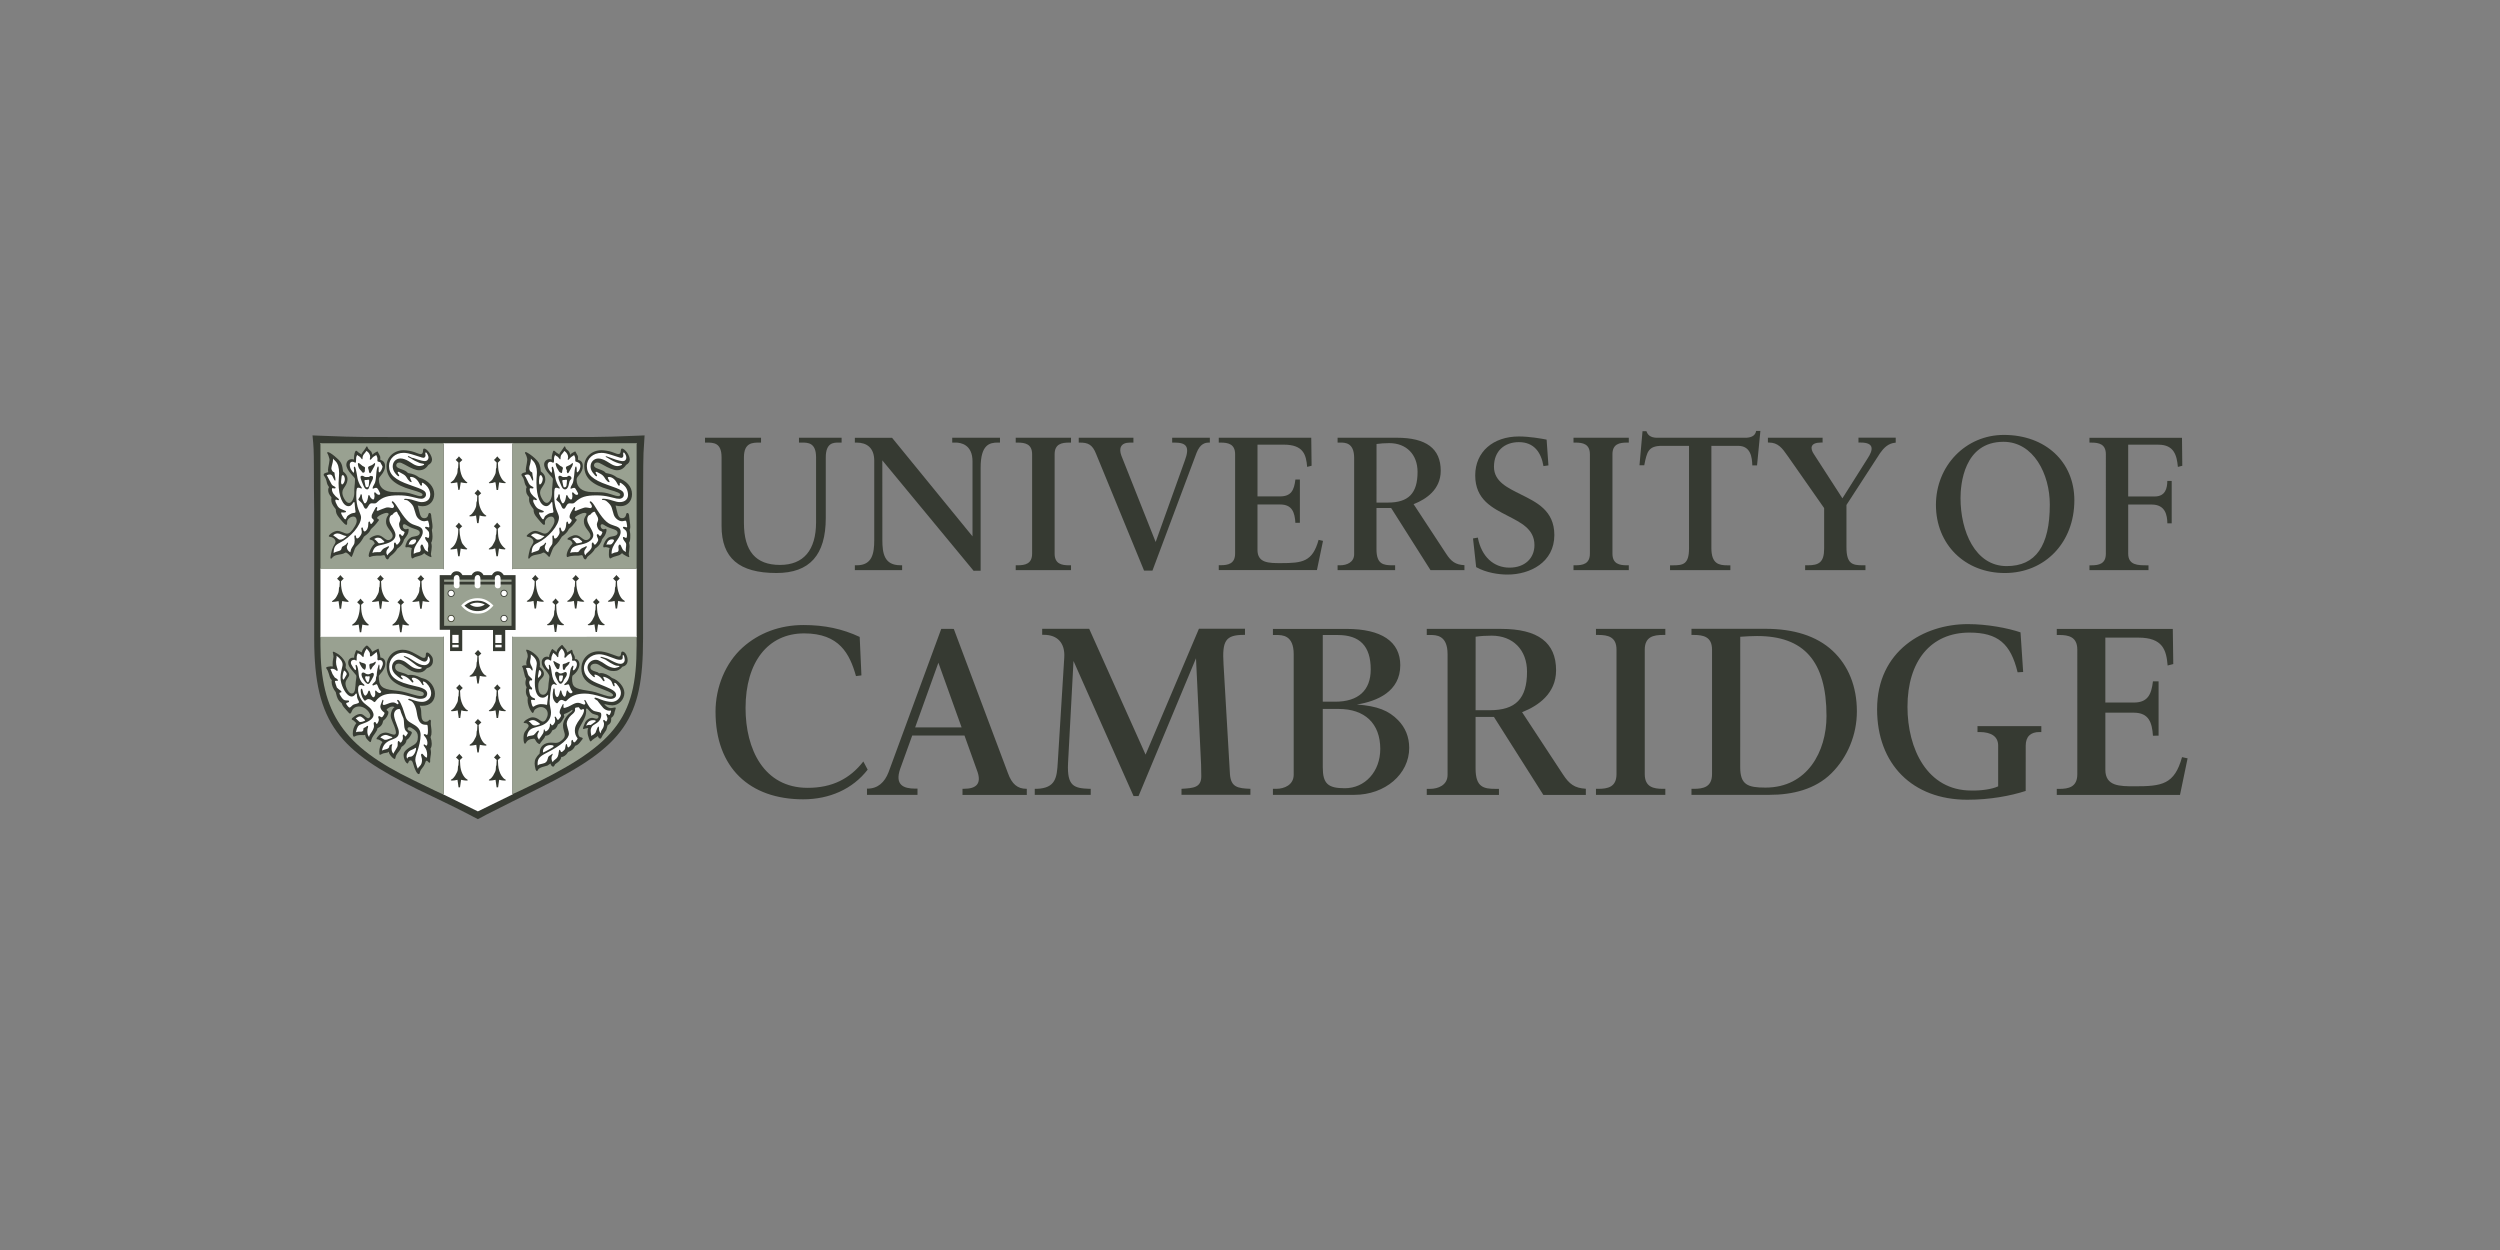 <svg xmlns="http://www.w3.org/2000/svg" version="1.0" viewBox="0 0 200 100"><rect x="0" y="0" width="200" height="100" fill="#808080" stroke="none"/><defs><clipPath id="a"><path d="M43.016 48.367H76V87H43.016Zm0 0"/></clipPath><clipPath id="b"><path d="M43.016 49H76v38H43.016Zm0 0"/></clipPath><clipPath id="c"><path d="M43.016 49H57v14H43.016Zm0 0"/></clipPath><clipPath id="d"><path d="M43.016 68H57v17H43.016Zm0 0"/></clipPath><clipPath id="e"><path d="M158 48.367h9V63h-9zm0 0"/></clipPath><clipPath id="f"><path d="M215 67h13.895v18H215Zm0 0"/></clipPath><clipPath id="g"><path d="M174 48.367h13V63h-13zm0 0"/></clipPath><clipPath id="h"><path d="M203 48.367h15V63h-15zm0 0"/></clipPath><clipPath id="i"><path d="M219 49h9.895v14H219Zm0 0"/></clipPath></defs><g clip-path="url(#a)" transform="translate(-9.712 -4.56) scale(.807)"><path fill="#363a32" d="M50.648 48.977H68.312l.809-.008h1.797c.859 0 2.273-.043 4.27-.125l.746-.031c-.109 1.547-.129 2.156-.133 2.977l-.012 2.375-.008 2.25v12.566c0 7.914-1.793 10.602-10.328 14.816-.379.188-4.73 2.359-5.184 2.602l-.426.23-.438.227-.434-.227-.438-.23c-1.793-.938-3.613-1.766-5.027-2.461-7.82-3.836-10.324-6.559-10.324-14.957V56.414l-.023-2.25-.008-2.375c-.008-1.434-.023-1.898-.137-2.977l.746.031c1.965.078 3.43.125 4.281.125h1.785l.82.008"/></g><g clip-path="url(#b)" transform="translate(-9.712 -4.56) scale(.807)"><path fill="#fff" d="m59.406 86.086 3.363-1.648.086-.031-.023-.074V68.863l-.031-.094.105.02h12.168l.105.031-.031-.133v-6.559l.031-.105-.105.031H62.906l-.105.02.031-.105V49.664l.023-.105-.094.031h-6.664l-.105-.031.031.105V61.969l.023.105-.098-.02H43.875l-.105-.031.031.105V68.75l-.031.07.105-.031h12.074l.098-.02-.023.125v15.406l-.031.125.082.023 3.332 1.637"/></g><g fill="#99a191" clip-path="url(#c)" transform="translate(-9.712 -4.56) scale(.807)"><path d="m43.93 49.59-.16-.031.031.117v12.316l-.031.094.148-.031h12.023l.102.031-.02-.105V49.645l.02-.086-.102.031H43.93"/></g><path fill="#99a191" d="m41.096 35.457-.12-.025.016.094v9.939l-.016.076.11-.025h9.778l.091.025-.025-.085v-9.955l.025-.069-.091.025h-9.769"/><g fill="#99a191" clip-path="url(#d)" transform="translate(-9.712 -4.56) scale(.807)"><path d="M55.992 68.793H43.844l-.074-.031.031.082v.734c0 6.762 2.258 10.051 9.207 13.41l2.195 1.062.766.355.062.074-.008-.105V68.855l.023-.094-.055.031"/></g><path fill="#99a191" d="m41.042 50.954-.066-.025.016.057v12.508l-.016.094.066-.076.561-.255c7.613-3.584 9.327-5.718 9.327-11.619v-.627l.025-.085-.085.025-9.829.002"/><path fill="#363a32" d="M27.229 46.008c.025.028.047.054.06.066.032.038.054.063.066.076.013.014.038.038.079.079.013.016.038.038.066.066-.022.018-.038.032-.041.035l-.085.076-.069.076-.025.028v.079c0 .687.18 1.154.561 1.463l.066.057-.066.044-.079-.007-.161-.018-.142-.025-.085-.016-.085.612h-.12l-.085-.612-.085.016c-.072.016-.117.025-.136.025l-.167.018-.079.007c-.035 0-.063-.014-.063-.025 0-.016.013-.035.038-.054l.126-.098c.107-.082.177-.18.299-.432.054-.113.085-.211.085-.281 0-.18.028-.322.06-.322l.016-.315.009-.117-.035-.028-.069-.076-.085-.076-.032-.035c.028-.028.05-.05.066-.066.117-.117.129-.129.195-.221M30.444 46.008c.066.091.076.104.195.221.013.016.038.038.066.066l-.035.035-.085.076-.066.076-.041.028.016.117.016.315c.025.448.274.968.536 1.11.044.025.072.047.072.057 0 .023-.019.041-.041.041l-.11-.002-.161-.018-.145-.025-.082-.016-.085.612h-.11l-.085-.612-.085.016-.145.025-.161.018-.076.007-.013.002c-.035 0-.057-.014-.057-.028 0-.016.013-.038.035-.054l.126-.098c.113-.085.142-.129.299-.432.06-.12.091-.214.091-.281 0-.18.025-.322.05-.322l.019-.315.006-.117c-.009-.014-.019-.023-.025-.028-.044-.044-.069-.069-.076-.076l-.085-.076-.032-.035c.028-.028.05-.05.066-.066.041-.041.066-.066.076-.079.013-.014.038-.038.069-.076.013-.014.032-.038.06-.066M28.84 47.89l.06.069.06.076c.013.018.038.044.076.076l.076.066-.041.035-.076.079-.079.066-.025.035v.079c0 .706.17 1.144.561 1.463l.066.057-.066.047-.076-.009-.164-.016-.142-.028-.085-.016-.085.612h-.117l-.088-.612-.085.016-.142.028-.161.016-.079.009h-.006c-.035 0-.06-.014-.06-.028 0-.014.016-.032.041-.054l.129-.098c.271-.208.457-.775.457-1.387v-.079l-.025-.035-.076-.066-.079-.079-.041-.035c.129-.11.192-.177.271-.287M32.065 47.89c.079.11.142.177.271.287l-.044.035-.076.079-.076.066-.025.035-.003.079c0 .46.136 1.015.29 1.195l.17.192c.013.016.044.041.091.076l.079.057-.069.047-.076-.009-.161-.016-.145-.028-.085-.016-.085.612h-.117l-.085-.612-.085.016-.145.028-.161.016-.076.009h-.009c-.032 0-.06-.014-.06-.028 0-.016.016-.035.038-.054l.123-.098c.268-.211.467-.779.467-1.387v-.079l-.025-.035-.076-.066-.076-.079-.044-.035c.035-.028.06-.051.079-.066.035-.032.06-.057.076-.076l.06-.076.06-.069M33.675 46.008c.066.091.076.104.192.221.016.016.041.038.069.066l-.035.035-.085.076-.066.076-.035.028.009.117.016.315c.025.438.281.974.536 1.11.044.025.069.047.069.057 0 .023-.013.041-.032.041l-.107-.002-.17-.018c-.035-.002-.082-.009-.145-.025l-.076-.016-.082.612h-.12l-.085-.612-.088.023-.142.018-.161.018-.076.007-.013.002c-.032 0-.057-.014-.057-.028 0-.014.016-.035.038-.054l.126-.098c.11-.088.148-.142.296-.432.06-.12.091-.218.091-.281 0-.18.025-.322.05-.322l.019-.315.006-.117-.025-.028-.076-.076c-.038-.038-.063-.063-.076-.076-.006-.007-.022-.018-.044-.035.032-.028.054-.05.069-.066.041-.041.066-.066.076-.079.016-.014.038-.038.069-.076.013-.014.032-.038.06-.066M42.823 45.992l.06.076.06.066c.041.047.066.076.076.085.016.016.041.038.076.069l-.041.032-.076.079-.079.066-.025.035v.073c0 .684.23 1.28.561 1.463.05.028.072.05.072.073l-.003.014-.069.016h-.076c-.101 0-.277-.032-.391-.066l-.085.608h-.12l-.082-.608c-.12.038-.293.066-.391.066h-.076c-.05 0-.072-.009-.072-.028 0-.025.022-.047.072-.073.325-.17.558-.782.558-1.463v-.073l-.025-.035-.076-.066-.076-.079-.044-.032c.035-.032.063-.054.076-.069.013-.009.038-.038.079-.085l.057-.066.06-.076M46.054 45.992l.06.076.069.066.076.085.066.069-.041.032-.076.079-.079.066-.025.035v.073c0 .675.233 1.283.561 1.463.05.028.072.05.072.073l-.003.014-.069.016h-.076c-.101 0-.277-.032-.391-.066l-.085.608h-.12l-.082-.608c-.139.044-.29.066-.426.066-.091 0-.11-.007-.11-.035 0-.023.019-.041.076-.066.069-.032.192-.158.265-.271.132-.214.211-.4.211-.511 0-.183.028-.331.06-.331l.016-.312.009-.11c-.016-.016-.025-.025-.035-.035-.107-.107-.117-.117-.195-.177l.076-.069.079-.085.066-.066.05-.076M44.443 47.874c.028.028.047.05.06.066.032.038.057.063.069.079.009.009.032.038.069.079.016.016.044.032.072.063l-.041.035-.076.085-.079.066-.025.035.009.11.016.315c.025.463.268.965.536 1.11.05.028.072.051.072.076l-.006.009-.066.016h-.076c-.101 0-.277-.028-.391-.066l-.085.608h-.12l-.085-.608c-.113.041-.281.069-.426.069-.085 0-.107-.009-.107-.041 0-.023.022-.041.076-.063.066-.028.195-.161.265-.271.139-.227.221-.416.221-.508 0-.183.022-.331.05-.331l.016-.315.009-.11-.035-.035-.069-.066-.085-.085-.032-.035c.028-.028.054-.054.066-.066.12-.117.129-.129.195-.221M47.7 47.874c.028.028.047.05.06.066.032.038.057.063.069.079.009.009.035.035.076.076.016.014.038.035.066.066-.013.016-.025.028-.032.035-.05.047-.076.076-.085.085-.047.041-.072.063-.079.066-.003.007-.013.016-.025.035l.009.11.016.315c.025.463.268.965.536 1.11.05.028.072.051.072.076l-.006.009-.066.016h-.076c-.101 0-.277-.028-.391-.066l-.085.608h-.11l-.095-.608c-.113.041-.281.069-.422.069-.088 0-.11-.009-.11-.041 0-.023.022-.041.076-.063.066-.028.195-.161.265-.271.136-.227.221-.416.221-.508 0-.183.022-.331.05-.331l.016-.315.009-.11-.035-.035-.069-.066-.085-.085-.032-.035c.028-.028.054-.054.066-.066.12-.117.129-.129.195-.221M49.31 45.992l.06.076.069.066.076.085.066.069-.041.032-.076.079-.079.066-.022.035v.073c0 .675.23 1.283.558 1.463.05.028.072.05.072.073l-.003.014-.069.016h-.076c-.101 0-.277-.032-.391-.066l-.085.608h-.12l-.082-.608c-.139.044-.29.066-.426.066-.091 0-.11-.007-.11-.035 0-.023.019-.041.076-.066.069-.032.192-.158.265-.271.132-.214.211-.4.211-.511 0-.183.028-.331.06-.331l.016-.312.009-.11c-.016-.016-.025-.025-.035-.035-.038-.038-.06-.06-.066-.066l-.085-.079-.035-.032.066-.069.079-.085.066-.066.05-.076M36.761 54.752c.066.088.076.104.195.221.013.014.038.035.066.066l-.032.035-.088.076-.066.076-.035.035.009.11.016.315c.016.274.132.634.271.838.095.135.199.243.265.271.057.025.076.041.076.069 0 .028-.019.032-.12.032-.132 0-.306-.028-.416-.066l-.082.608h-.12l-.085-.608c-.113.035-.29.066-.391.066h-.076c-.05 0-.069-.009-.069-.028 0-.025.019-.047.069-.073.082-.044.199-.161.262-.271.151-.249.221-.416.221-.508.003-.186.025-.331.054-.331l.016-.315.009-.11-.025-.035-.079-.076-.076-.076-.041-.035c.028-.032.05-.054.066-.066.041-.041.066-.066.076-.079.016-.014.038-.038.069-.076.013-.016.032-.038.06-.066M39.788 54.752c.066.088.079.104.195.221.016.014.038.035.069.066l-.035.035-.085.076-.069.076-.032.035.006.11.019.315c.016.274.129.634.271.838.091.135.195.243.262.271.057.025.079.041.079.069 0 .028-.022.032-.12.032-.132 0-.306-.028-.416-.066l-.085.608h-.12l-.085-.608c-.113.035-.29.066-.388.066h-.079c-.047 0-.069-.009-.069-.028 0-.025.022-.047.069-.073.085-.044.199-.161.265-.271.148-.249.221-.416.221-.508 0-.186.022-.331.05-.331l.016-.315.009-.11-.025-.035-.151-.151-.044-.035c.032-.032.054-.054.069-.066.041-.041.066-.066.076-.079.013-.014.035-.038.066-.076.016-.016.035-.038.06-.066M38.246 57.498l.038.091.079.054.079.085.066.066-.035.035-.085.076c-.006.007-.028.032-.066.069-.009.007-.019.018-.035.035l.009.107.016.315c.025.46.284.996.536 1.11.057.028.076.044.076.069l-.009.016-.06.025-.076-.007-.17-.018c-.035-.002-.082-.009-.142-.025l-.079-.016-.091.612h-.11l-.085-.612-.085.016-.145.025-.161.018-.076.007-.009.002c-.038 0-.06-.016-.06-.041 0-.025.019-.044.069-.073.082-.044.199-.161.262-.268.151-.252.221-.416.221-.511 0-.183.025-.331.05-.331l.019-.315.009-.107-.028-.035-.076-.069-.076-.076-.044-.035.069-.066.076-.085.069-.069.06-.076M36.742 60.297l.06.076.069.069.076.085.057.079-.032.023-.076.076-.076.066-.025.035.006.11.019.315c.025.463.265.965.533 1.11.05.028.072.05.072.076l-.003.009-.069.016h-.076c-.069 0-.189-.016-.391-.057l-.085.602h-.117l-.085-.602c-.18.041-.315.06-.426.06-.088 0-.107-.009-.107-.041 0-.023.019-.038.072-.063.069-.028.195-.161.265-.271.139-.227.221-.413.221-.508 0-.183.022-.331.05-.331l.016-.315.009-.11c-.016-.014-.025-.025-.035-.035-.038-.035-.06-.06-.066-.066l-.085-.076-.035-.035.069-.066.076-.085.066-.069.05-.076M39.788 60.297l.05.076.069.069.063.094.082.057-.035.035-.085.076c-.006.007-.032.032-.069.066-.006.009-.016.023-.032.035l.006.11.019.315c.016.277.129.634.271.839.091.135.195.243.262.271.057.025.079.044.079.069 0 .028-.022.035-.113.035-.11 0-.243-.018-.422-.06l-.085.602h-.12l-.085-.602c-.199.041-.322.057-.388.057h-.079c-.047 0-.069-.007-.069-.028 0-.023.022-.047.069-.073.085-.041.199-.161.265-.271.148-.249.221-.413.221-.508 0-.183.022-.331.05-.331l.016-.315.009-.11-.025-.035-.076-.066-.076-.076-.044-.035.069-.066.076-.085.066-.069.06-.076M38.246 51.987l.05.076.066.066.079.085.066.069-.035.032-.085.079c-.006.007-.028.028-.066.066-.009.009-.019.018-.035.035l.009.11.016.312c.025.46.29 1.009.536 1.113.054.023.072.041.072.063 0 .032-.019.038-.107.038-.11 0-.246-.018-.426-.057l-.091.608h-.11l-.085-.608c-.202.038-.322.057-.391.057h-.076c-.05 0-.072-.009-.072-.028 0-.025.022-.047.072-.073.082-.044.199-.161.262-.271.151-.249.221-.413.221-.511 0-.183.025-.331.05-.331l.019-.312.009-.11-.028-.035-.076-.066-.076-.079-.044-.032.069-.069.076-.085.069-.066.06-.076M36.717 36.51c.028.028.047.054.06.066.032.038.054.063.069.079.009.009.035.035.076.076.016.016.038.038.066.066l-.032.035-.085.076c-.009.007-.032.032-.076.076-.006.007-.016.016-.025.028l.006.117.019.306c.016.296.148.706.271.848l.167.195c.009.009.041.035.095.076l.072.057-.072.044-.076-.007-.161-.018-.145-.025-.085-.016-.091.583-.104.028-.085-.612-.082.016-.145.025-.164.018-.088.009c-.032 0-.054-.014-.054-.028 0-.016.013-.035.035-.054.006-.007.05-.038.126-.098.11-.082.142-.129.296-.432.063-.12.095-.214.095-.281 0-.183.022-.331.05-.331l.016-.306.009-.117-.035-.028-.066-.076-.085-.076-.035-.035c.032-.028.054-.05.066-.066.12-.117.129-.129.195-.221M39.788 36.51c.066.091.079.104.195.221.016.016.038.038.069.066l-.035.035-.085.076-.069.076-.032.028.006.117.019.306c.025.448.277.984.533 1.119.044.025.072.044.072.057 0 .023-.016.041-.035.041l-.104-.002-.17-.018c-.038-.002-.085-.009-.145-.025l-.076-.016-.085.612h-.12l-.085-.612-.091-.009-.136.051-.161.018-.079.007-.009.002c-.032 0-.057-.014-.057-.028 0-.016.013-.035.038-.054l.123-.098c.113-.088.151-.142.296-.432.063-.12.095-.218.095-.281 0-.183.022-.331.05-.331l.016-.306.009-.117-.025-.028-.076-.076c-.038-.038-.063-.063-.076-.076-.009-.007-.022-.018-.044-.035.032-.028.054-.05.069-.066.041-.041.066-.066.076-.076.013-.016.035-.041.066-.079.016-.014.035-.038.06-.066M38.227 39.164l.06.066.069.079c.041.044.066.073.076.082.016.016.038.041.066.069l-.041.035-.076.076-.076.066-.025.035.006.11.009.29c.025.463.274.99.542 1.135.05.028.072.05.072.076l-.006.009-.066.018h-.076c-.101 0-.277-.032-.391-.069l-.085.612h-.117l-.085-.612c-.113.041-.284.069-.426.069-.091 0-.11-.007-.11-.035 0-.025.019-.044.076-.069.069-.028.192-.154.265-.271.132-.214.211-.4.211-.508 0-.183.025-.331.06-.331l.016-.315.009-.11c-.016-.014-.028-.025-.035-.035-.038-.038-.06-.06-.066-.066l-.085-.076-.035-.035.066-.069.079-.082c.038-.044.06-.069.066-.079.013-.014.028-.035.05-.066M36.711 41.809l.057.069.06.076c.016.018.041.044.076.076l.079.069c-.025.018-.038.028-.044.032l-.076.079-.101.101v.079c0 .448.132 1.009.281 1.166l.186.221c0 .002.032.028.095.079l.066.054-.066.047-.079-.009-.161-.016-.145-.025-.085-.018-.085.612h-.117l-.085-.612-.085.018-.145.025-.161.016-.076.009h-.013c-.032 0-.057-.014-.057-.028 0-.014.016-.035.038-.054l.126-.098c.281-.224.467-.769.467-1.387v-.079l-.028-.025-.076-.076c-.038-.041-.063-.066-.076-.079-.006-.002-.022-.016-.044-.032.035-.032.06-.054.079-.069.035-.032.06-.057.076-.076l.06-.076.06-.069M39.772 41.809c.025.032.044.054.06.069.032.038.054.06.066.076.013.009.038.038.076.076.016.016.038.038.069.069-.025.018-.038.028-.041.032l-.18.18.009.12.016.312c.025.47.208.845.536 1.113l.066.054-.066.047-.079-.009-.161-.016-.142-.025-.085-.018-.085.612h-.12l-.095-.637c-.151.035-.158.063-.211.069l-.17.016-.076.009h-.009c-.028 0-.05-.014-.05-.028 0-.016.013-.035.035-.054l.129-.098c.107-.085.142-.129.296-.432.06-.117.091-.214.091-.281 0-.177.025-.322.05-.322l.019-.312.009-.12-.035-.025-.069-.076-.085-.079-.032-.032c.028-.032.05-.054.066-.069.117-.117.129-.129.195-.221M33.42 40.444l.035.126c.028.117.054.208.066.274.107.482.199.612.432.612.136 0 .246-.076.281-.189l.05-.17c.013-.038.041-.063.082-.063.091 0 .136.098.139.309.003.063.022.202.06.416.022.129.035.252.035.372 0 .107-.009.151-.05.265.028.167.05.391.05.52 0 .208-.038.403-.104.504.038.142.044.199.044.322 0 .088-.009.186-.025.281-.038.205-.044.255-.044.293 0 .041.006.079.019.113.016.051.025.085.025.104 0 .023-.013.041-.025.041l-.17-.066-.186-.104c-.06-.032-.104-.063-.195-.151-.164.148-.214.17-.646.287-.085.025-.148.05-.186.079-.054.038-.091.06-.113.06-.072 0-.107-.12-.107-.359 0-.183.019-.347.054-.473-.129-.05-.236-.076-.306-.076-.013 0-.054.007-.129.016l-.032.002c-.025 0-.044-.038-.044-.082 0-.032.022-.113.05-.183l.085-.205c.032-.073.101-.158.205-.246.082-.073.161-.117.221-.126l.303-.06c.183-.035.29-.132.29-.258 0-.12-.079-.205-.262-.268l-.366-.126c-.095-.035-.205-.088-.331-.161-.202-.12-.236-.136-.284-.136-.072 0-.117.054-.117.148 0 .151.098.258.24.258.028 0 .057-.007.085-.018.041-.016.069-.025.085-.025.041 0 .06.023.06.066l-.003.035-.016.145c-.013.123-.095.274-.271.511l-.076.101c-.069.271-.24.52-.457.668-.057.038-.088.063-.095.069-.006.009-.032.047-.069.12-.016.032-.072.101-.167.202-.072.079-.145.145-.214.195-.095.073-.151.123-.167.154l-.085.142c-.016.028-.041.044-.069.044-.076 0-.145-.079-.186-.214-.032-.098-.06-.126-.123-.126-.035 0-.082.009-.148.025l-.12.018h-.306c-.151 0-.366.038-.467.082-.038.018-.066.028-.085.028-.022 0-.035-.009-.057-.054-.016-.025-.019-.041-.019-.066 0-.154.11-.448.255-.678.091-.148.123-.183.23-.274-.035-.142-.129-.252-.24-.287l-.142-.041c-.022-.007-.035-.023-.035-.044 0-.041.069-.104.195-.17.164-.085.331-.136.463-.136.142 0 .277.057.435.18.23.18.293.211.403.211.183 0 .353-.164.353-.337 0-.117-.06-.243-.224-.451-.236-.306-.306-.463-.306-.69 0-.139.044-.315.095-.394l.085-.129c.019-.028.028-.054.028-.082 0-.057-.066-.094-.154-.094-.132 0-.391.094-.596.221-.101.06-.17.136-.17.18 0 .025.013.05.035.066l.095.06c.009.007.019.018.019.035 0 .014-.016.038-.035.066l-.17.221c-.088.113-.224.255-.356.372-.044.041-.072.066-.085.085 0 .002-.025.044-.069.126-.06.113-.221.281-.372.381-.063.044-.101.076-.12.094-.013.016-.035.054-.066.12-.022.041-.06.101-.11.177-.085.123-.151.211-.205.262l-.236.24c-.076.073-.139.214-.236.526-.063.186-.117.296-.148.296-.013 0-.038-.018-.066-.05-.167-.192-.312-.306-.388-.306-.019 0-.05.014-.095.041-.063.041-.139.069-.23.085l-.312.06c-.236.044-.331.098-.467.255-.032.038-.06.06-.072.06-.028 0-.047-.044-.047-.101l.009-.079.041-.23c.047-.243.104-.426.17-.548l.145-.265c.028-.05.041-.098.041-.139 0-.195-.202-.372-.448-.394-.063-.007-.088-.023-.088-.057 0-.044.069-.126.164-.199.17-.129.391-.221.533-.221.088 0 .221.035.385.101l.186.076c.069.032.132.044.189.044.195 0 .388-.18.624-.586.107-.183.151-.315.151-.435 0-.214-.101-.344-.268-.344-.126 0-.268.06-.366.161-.088.085-.132.177-.132.262l.003.094v.023c0 .079-.025.123-.072.123-.079 0-.195-.113-.53-.517-.249-.303-.303-.432-.312-.731-.29-.366-.359-.523-.359-.782l.013-.177c-.202-.24-.258-.369-.258-.589 0-.079.013-.126.063-.224-.101-.148-.136-.214-.164-.331l-.041-.177c-.028-.123-.076-.227-.136-.315-.079-.11-.085-.123-.085-.161 0-.101.066-.139.366-.211-.013-.082-.019-.145-.019-.189 0-.05.006-.098.025-.202l.06-.315c.025-.126.038-.218.038-.271 0-.06-.009-.101-.063-.271-.028-.098-.054-.161-.076-.195-.028-.041-.05-.094-.05-.113 0-.032.019-.05.057-.05.085 0 .306.135.536.325.489.403.586.564.653 1.053.006.038.016.094.025.17.233.173.356.378.356.599 0 .177-.063.381-.17.545l-.167.262c-.05.079-.076.177-.076.281 0 .161.044.309.158.511.132.227.243.322.381.322.221 0 .419-.391.419-.832v-.06l-.003-.151c0-.085.006-.173.019-.281.016-.132.022-.214.025-.246l.009-.202.003-.136c0-.047-.028-.094-.088-.161l-.186-.205c-.271-.293-.419-.571-.419-.779 0-.258.186-.451.432-.451.05 0 .095.009.18.032v-.057c0-.372.079-.649.18-.649l.041.014.154.136.186.12.05.05c0-.107.006-.117.11-.236.025-.032.066-.085.12-.164.044-.06.069-.104.085-.126.013-.023.025-.047.041-.076.022-.044.044-.063.069-.063.025 0 .044.032.076.123.019.057.032.073.177.202.05.047.085.085.104.11.013.023.035.082.066.17.006.016.013.038.025.069.063-.082.095-.11.17-.154l.126-.076c.047-.028.082-.044.095-.044.013 0 .028.018.041.051.016.032.038.073.069.129.091.158.12.233.12.306v.186c.277.088.381.233.381.53 0 .218-.113.467-.331.725-.145.173-.164.208-.164.331 0 .627.438.99 1.207.999l.567.009c.366.007.583.041.924.151.403.132.52.164.637.164.041 0 .079-.014.11-.035.032-.023.05-.05.05-.076 0-.12-.208-.214-.892-.407-1.396-.397-1.992-.961-1.992-1.888 0-.716.596-1.27 1.365-1.27.249 0 .63.066.851.145l.347.129c.063.023.123.035.18.035.12 0 .18-.098.183-.299.003-.107.028-.142.098-.142.098 0 .249.123.388.312.139.195.23.413.23.558 0 .192-.091.328-.299.444-.189.29-.422.422-.738.422-.246 0-.593-.139-1.169-.467-.202-.113-.303-.151-.41-.151-.148 0-.246.088-.246.221 0 .12.095.202.34.287.369.129.457.18.602.331.432.076.621.151.892.356.744.236 1.204.744 1.204 1.327 0 .564-.381.971-.914.971-.126 0-.205-.009-.4-.05M49.244 40.444l.035.126c.028.117.05.208.066.274.107.482.199.612.432.612.136 0 .246-.076.281-.189l.05-.17c.013-.038.041-.06.082-.06.091 0 .142.101.148.306.003.079.019.218.05.416.022.142.035.274.035.394 0 .085-.013.136-.05.243l.016.101c.028.167.035.233.035.312 0 .363-.016.47-.101.612.035.139.044.205.044.306 0 .063-.009.154-.028.296l-.035.255.009.151c.022.057.032.091.032.104 0 .023-.013.041-.032.041l-.17-.066-.186-.104c-.06-.032-.104-.063-.195-.151-.164.145-.186.158-.381.211-.281.079-.385.113-.441.154-.054.038-.095.06-.117.06-.066 0-.113-.129-.113-.315 0-.271.016-.413.06-.517-.164-.057-.249-.076-.309-.076-.022 0-.035 0-.123.016l-.038.002c-.025 0-.041-.032-.041-.082 0-.082.06-.249.139-.388.107-.189.281-.347.416-.372l.306-.06c.18-.035.287-.132.287-.258 0-.12-.079-.202-.262-.268l-.356-.126c-.12-.044-.233-.098-.34-.161-.091-.057-.151-.091-.186-.11-.032-.018-.063-.025-.091-.025-.079 0-.123.054-.123.142 0 .145.11.265.246.265.032 0 .06-.007.085-.018.041-.016.066-.025.079-.025.038 0 .066.038.066.091 0 .151-.095.41-.195.536l-.101.129-.076.101c-.028.218-.243.53-.457.668-.054.035-.085.057-.095.069-.006.009-.028.047-.069.12-.016.032-.072.101-.167.202-.072.079-.145.145-.214.195-.095.073-.151.123-.17.154l-.082.142c-.019.032-.041.044-.066.044-.076 0-.145-.079-.189-.214-.032-.098-.057-.126-.123-.126-.032 0-.082.009-.148.025l-.12.018h-.296c-.161 0-.375.038-.476.082-.038.018-.066.028-.085.028-.044 0-.066-.044-.066-.129 0-.268.205-.678.476-.943-.041-.154-.123-.258-.23-.287-.095-.025-.148-.041-.151-.041-.019-.009-.028-.025-.028-.041 0-.054.063-.107.195-.173.243-.113.312-.136.448-.136.154 0 .284.054.444.18.23.18.293.211.403.211.18 0 .353-.164.353-.337 0-.12-.063-.249-.224-.451-.224-.29-.306-.476-.306-.722 0-.164.035-.252.18-.492.022-.038.035-.069.035-.088 0-.047-.076-.088-.161-.088-.091 0-.205.032-.356.101-.255.117-.41.227-.41.293 0 .025.019.054.044.073l.085.06c.009.007.016.018.016.035 0 .014-.013.044-.035.066-.016.018-.072.091-.167.221-.12.158-.233.274-.356.372-.047.035-.072.063-.085.085l-.069.126c-.057.107-.224.284-.363.381-.066.047-.104.079-.12.094-.019.018-.044.06-.076.12-.088.154-.224.347-.315.438l-.23.24c-.063.069-.154.265-.246.526-.069.205-.113.296-.145.296-.013 0-.038-.018-.066-.05-.164-.189-.312-.306-.385-.306-.019 0-.05.016-.098.041-.066.041-.142.069-.23.085l-.303.06c-.255.051-.359.104-.476.255-.028.038-.054.06-.069.06-.028 0-.05-.044-.05-.104l.009-.076c0-.007.016-.085.041-.23.044-.24.107-.441.17-.548l.151-.265c.028-.047.044-.095.044-.136 0-.195-.183-.356-.457-.397-.057-.009-.085-.032-.085-.063 0-.038.066-.113.17-.192.18-.136.378-.221.517-.221.095 0 .221.035.388.101l.189.076c.069.032.132.044.186.044.199 0 .391-.18.627-.586.107-.183.151-.315.151-.435 0-.214-.098-.344-.265-.344-.132 0-.258.057-.363.161-.091.094-.139.186-.139.271l.003.085.003.044c0 .069-.022.101-.072.101-.066 0-.139-.063-.287-.236-.06-.076-.139-.167-.236-.281-.259-.303-.312-.422-.322-.731-.29-.366-.359-.571-.359-.782l.009-.177c-.205-.246-.246-.344-.246-.586 0-.11.006-.139.05-.227-.101-.148-.132-.214-.161-.331l-.041-.177c-.028-.123-.076-.227-.136-.315-.076-.11-.085-.126-.085-.158 0-.088.085-.145.296-.199l.069-.016c-.013-.082-.019-.145-.019-.189 0-.05.006-.098.025-.202l.06-.315c.022-.123.035-.214.035-.277 0-.073-.009-.132-.05-.265-.028-.085-.057-.151-.085-.195-.032-.047-.05-.085-.05-.11 0-.028.028-.054.066-.054.022 0 .057.014.085.028.287.158.599.403.823.653.192.214.252.391.296.867.262.192.359.369.359.643 0 .164-.054.322-.173.501-.101.158-.158.246-.167.262-.05.085-.079.186-.079.29 0 .151.047.296.164.501.126.224.24.322.375.322.221 0 .422-.385.422-.807v-.312l.022-.205.019-.246.016-.202.006-.113c0-.085-.016-.11-.277-.388-.287-.309-.422-.571-.422-.81 0-.227.195-.419.432-.419.047 0 .091.009.177.032v-.101l.009-.177.05-.221c.041-.177.06-.208.12-.208l.041.014.154.136.186.12.05.05c.013-.107.022-.126.11-.236.044-.057.085-.11.12-.164l.085-.126.05-.076c.032-.05.047-.066.069-.066.022 0 .038.032.066.126.009.038.038.076.076.11l.11.091c.088.076.148.189.186.35.066-.085.101-.117.17-.154l.136-.076c.05-.028.079-.044.088-.044.009 0 .025.018.038.051.019.047.044.088.069.129.11.177.12.199.12.318l-.003.073v.101c.277.076.385.224.385.526 0 .23-.104.467-.325.728-.145.173-.17.23-.17.359 0 .599.454.961 1.214.971l.561.009c.366.007.586.044.924.151.394.129.52.164.64.164.085 0 .158-.047.158-.107 0-.123-.205-.218-.889-.41-1.4-.397-1.995-.961-1.995-1.885 0-.719.599-1.27 1.371-1.27.246 0 .627.063.842.142l.35.129c.063.023.123.035.18.035.12 0 .167-.073.183-.299.009-.098.041-.142.104-.142.088 0 .262.139.388.312.129.18.221.416.221.571 0 .18-.095.318-.296.432-.189.29-.422.422-.738.422-.243 0-.653-.164-1.169-.467-.205-.117-.293-.151-.407-.151-.151 0-.252.085-.252.221 0 .123.091.199.344.287.403.145.489.192.602.331.432.076.621.151.892.356.772.249 1.204.728 1.204 1.34 0 .558-.378.958-.905.958-.139 0-.211-.009-.41-.05M33.581 56.454c.076.189.101.281.11.4l.016.356c.016.356.132.533.356.533.082 0 .151-.023.189-.06l.091-.091.038-.014c.06 0 .091.041.091.11l-.009.139c-.006.063.003.192.035.391.016.113.025.23.025.34 0 .183-.013.252-.079.413.06.167.095.356.095.514 0 .183-.032.309-.101.413.032.145.041.205.041.287 0 .085-.009.192-.035.322-.028.177-.041.315-.032.407v.023c0 .054-.016.082-.05.082-.032 0-.069-.025-.104-.069-.05-.066-.085-.091-.123-.091-.06 0-.079.032-.164.287-.028.079-.095.183-.205.315-.082.101-.136.183-.151.243-.028.104-.044.164-.05.18-.009.023-.032.041-.05.041l-.013.002c-.139 0-.299-.299-.463-.867-.047-.161-.107-.23-.192-.23-.06 0-.123.041-.148.094l-.05.12c-.009.018-.025.035-.044.035-.066 0-.17-.126-.236-.281-.05-.129-.082-.271-.082-.391 0-.265.195-.463.788-.798.255-.145.356-.328.356-.662 0-.262-.079-.413-.306-.586-.18-.132-.284-.186-.378-.186-.082 0-.142.054-.142.123 0 .079.044.129.154.167.132.044.189.091.189.151 0 .054-.057.167-.145.306-.098.148-.139.189-.274.281-.038.233-.148.381-.407.552-.05.145-.079.199-.17.312l-.177.23c-.057.073-.117.202-.126.262-.019.129-.032.154-.082.154-.066 0-.205-.12-.344-.296-.082-.107-.101-.154-.11-.281-.088.069-.117.079-.287.101-.104.016-.183.035-.23.06-.129.069-.173.088-.195.088-.035 0-.047-.018-.05-.079l-.009-.189c0-.255.101-.555.255-.753-.148-.129-.296-.208-.416-.221-.05-.007-.063-.014-.063-.032 0-.032.035-.098.082-.154.063-.082.113-.139.151-.17.12-.104.328-.18.492-.18.11 0 .271.041.482.12.076.028.145.044.205.044.091 0 .145-.06.145-.167 0-.154-.076-.397-.246-.785-.117-.262-.17-.438-.17-.558 0-.296.139-.599.312-.687-.079-.041-.117-.05-.189-.05-.082 0-.151.023-.258.085-.126.073-.195.135-.195.18 0 .016.025.044.069.073.066.047.076.063.076.126 0 .208-.173.492-.416.671-.054.299-.189.476-.457.602-.038.164-.06.208-.186.391-.224.312-.277.41-.315.586-.022.091-.041.129-.069.129-.038 0-.11-.057-.195-.148-.069-.076-.113-.129-.136-.161-.035-.057-.054-.11-.091-.271-.06.018-.079.023-.12.023l-.126-.007h-.085c-.186 0-.385.041-.482.104-.038.023-.063.032-.076.032-.054 0-.098-.113-.098-.255 0-.306.085-.558.284-.835-.072-.063-.098-.085-.161-.154-.028-.032-.054-.05-.069-.06l-.095-.05c-.032-.016-.05-.038-.05-.057 0-.044.123-.161.271-.258.164-.104.293-.151.413-.151.139 0 .211.035.385.186.12.104.202.154.262.154.041 0 .085-.028.12-.076.028-.041.044-.085.044-.129 0-.161-.192-.435-.407-.577-.161-.104-.337-.161-.508-.161-.236 0-.438.117-.53.306l-.091.195c-.022.044-.05.069-.082.069-.054 0-.082-.025-.274-.249l-.221-.252c-.069-.079-.113-.154-.136-.221-.019-.063-.035-.101-.044-.11-.006-.014-.035-.035-.085-.069-.17-.12-.293-.359-.363-.703-.006-.025-.016-.063-.025-.11-.208-.255-.334-.571-.334-.842 0-.038.003-.054.019-.117-.12-.123-.136-.151-.227-.476-.069-.23-.113-.331-.195-.441-.022-.028-.035-.05-.035-.066 0-.044.069-.082.195-.101.117-.018.123-.023.17-.023l.167.014-.009-.233c0-.136.009-.224.044-.388.016-.079.025-.139.025-.177 0-.014-.006-.063-.016-.145-.009-.063-.019-.104-.025-.126-.013-.032-.019-.057-.019-.073 0-.028.019-.041.05-.041.025 0 .06.014.11.038.148.073.271.145.366.218.293.23.523.583.523.801l-.006.066c-.009.076-.016.12-.016.126 0 .035.022.085.06.136l.091.129c.085.113.139.243.139.331 0 .079-.019.113-.154.312-.104.148-.145.258-.145.381 0 .151.06.344.17.536.101.177.214.271.328.271.189 0 .271-.167.299-.618.016-.236.038-.451.069-.646l.006-.117c0-.05-.016-.082-.085-.164l-.252-.296c-.243-.284-.318-.429-.318-.63 0-.233.154-.397.378-.397l.101.009v-.066c0-.054.013-.129.041-.23.054-.183.12-.322.158-.322.009 0 .038.014.082.041.013.009.063.032.151.06.047.016.082.035.17.085.041-.145.069-.214.136-.296.11-.142.233-.255.277-.255.025 0 .076.038.139.101l.161.17c.025.028.057.085.095.161l.032.079c.044-.028.079-.047.104-.06.066-.041.11-.066.136-.076.101-.05.154-.076.158-.079.047-.028.076-.044.088-.044.028 0 .044.054.107.334.044.192.05.233.06.372.271.038.4.192.4.485 0 .274-.136.545-.426.854-.079.085-.098.126-.098.205 0 .75.262.987 1.201 1.084.577.06.747.098 1.441.306.366.11.574.154.709.154.161 0 .249-.057.249-.161 0-.158-.113-.208-.788-.35-1.57-.331-2.188-.867-2.188-1.904 0-.738.552-1.292 1.289-1.292.325 0 .618.098 1.078.362.426.249.514.29.612.29.113 0 .158-.073.158-.255 0-.12.038-.177.11-.177.069 0 .17.069.265.177.139.167.195.252.195.482 0 .306-.164.508-.485.596-.032.038-.06.066-.076.085-.173.195-.328.262-.605.262-.243 0-.545-.098-.75-.246l-.407-.287c-.177-.126-.306-.18-.429-.18-.173 0-.277.104-.277.277 0 .17.113.309.296.369l.381.117c.136.044.202.069.366.154.095-.016.139-.018.189-.018.24 0 .495.063.719.18.072.035.123.06.151.066l.214.06c.479.135.873.675.873 1.201 0 .599-.388.971-1.018.971l-.195-.009M48.336 56.328c.148.195.356.322.526.322.05 0 .145-.014.227-.035.047-.009.085-.016.113-.016.041 0 .06.016.06.054 0 .028-.022.101-.044.158-.028.066-.044.117-.05.154l-.035.177-.085.154-.12.11-.032.032v.117c0 .205-.063.325-.23.435-.013.009-.035.025-.06.044l-.016.066c-.038.158-.066.258-.085.296-.022.047-.076.126-.161.24-.104.132-.17.243-.214.347-.035.085-.06.107-.117.107-.082 0-.164-.101-.18-.227-.019.025-.032.044-.041.05l-.101.069-.164.11c-.069.047-.117.082-.136.101l-.091.094c-.016.016-.035.025-.05.025-.041 0-.085-.073-.129-.214l-.085-.277c-.022-.076-.032-.167-.032-.274 0-.142.009-.189.057-.303-.17.018-.214.028-.303.06-.028.009-.06.016-.076.016-.028 0-.044-.018-.044-.05 0-.018.016-.079.035-.126l.11-.29c.085-.224.359-.426.58-.426.054 0 .123.016.217.044.054.018.098.028.126.028.101 0 .177-.073.177-.164 0-.044-.028-.094-.066-.11-.016-.007-.117-.038-.306-.094-.142-.041-.214-.094-.372-.277-.117-.136-.164-.173-.205-.173-.032 0-.05.023-.05.06l.006.113.003.05c0 .236-.069.46-.24.772l-.236.432c-.113.205-.161.359-.161.517 0 .17.072.322.17.347l.126.035c.016.002.032.014.044.025.016.018.025.035.025.05 0 .016-.016.044-.044.076-.013.018-.066.085-.151.195-.148.192-.24.262-.416.315-.104.249-.271.394-.567.492l-.035.06c-.101.177-.325.337-.47.337h-.032c-.019.158-.129.318-.296.435-.117.079-.18.126-.195.142-.009.014-.025.038-.041.076-.038.085-.076.12-.123.12-.088 0-.164-.085-.217-.246-.035.023-.06.041-.076.051-.098.069-.151.104-.161.11-.041.018-.139.047-.299.085-.205.051-.385.139-.432.211l-.076.129-.035.014c-.041 0-.088-.057-.11-.132-.044-.177-.076-.359-.076-.476 0-.303.101-.498.407-.804v-.073c0-.47.356-.788.883-.788l.085.002.287.018h.028c.158 0 .299-.06.457-.189.208-.167.268-.274.268-.463 0-.06-.019-.129-.082-.34-.041-.142-.063-.271-.063-.4 0-.35.258-.785.605-1.024.091-.063.158-.145.158-.192 0-.018-.009-.035-.022-.035-.022 0-.063.023-.11.066-.041.038-.107.079-.202.126l-.136.066-.154.06c-.047.018-.069.044-.069.076 0 .018.006.047.019.079.013.028.016.051.016.063 0 .018-.013.051-.041.098l-.117.195c-.12.192-.202.271-.35.337-.095.281-.233.422-.432.451-.161.322-.303.435-.586.467-.038.123-.107.227-.255.391-.057.066-.095.11-.107.136-.066.12-.072.126-.104.126-.038 0-.129-.057-.195-.126-.028-.032-.054-.066-.076-.104l-.076-.135c-.025-.041-.05-.063-.082-.063l-.054.002-.186.028c-.117.016-.284.11-.34.195l-.101.151c-.009.016-.025.025-.041.025-.076 0-.123-.167-.123-.444 0-.243.038-.407.12-.523l.24-.328c.032-.047.05-.094.05-.129 0-.038-.016-.076-.044-.11-.047-.06-.098-.094-.136-.101l-.177-.025c-.032-.007-.044-.014-.044-.028 0-.014.009-.035.025-.057.06-.076.132-.139.214-.186.208-.129.347-.18.489-.18.142 0 .299.05.444.145l.246.161c.035.023.076.035.117.035.113 0 .199-.066.281-.221.079-.148.113-.268.113-.394 0-.318-.23-.548-.545-.548-.148 0-.296.06-.441.17-.044.035-.072.066-.085.094l-.066.151c-.016.038-.041.06-.063.06-.041 0-.139-.123-.218-.281-.044-.082-.082-.186-.12-.306-.05-.164-.072-.29-.072-.422l.013-.23c-.113-.18-.151-.312-.151-.523 0-.079.009-.139.06-.299-.073-.117-.095-.205-.095-.378l.009-.104.025-.12.016-.101c-.082-.107-.104-.18-.186-.552-.044-.211-.072-.303-.11-.356-.016-.025-.025-.041-.025-.05 0-.051.12-.094.252-.094l.12.009c-.028-.079-.035-.107-.035-.17 0-.104.022-.224.063-.337.044-.129.054-.167.054-.208 0-.101-.016-.205-.038-.258l-.069-.17c-.013-.038-.022-.066-.022-.088 0-.016.013-.023.044-.023.167 0 .482.18.734.416.246.233.328.422.328.772l-.016.186c.233.202.334.369.334.552 0 .132-.044.221-.17.347-.23.227-.284.344-.284.637 0 .451.136.693.385.693.218 0 .388-.236.416-.586l.025-.322c.006-.082.019-.186.041-.306.013-.076.025-.177.025-.221 0-.113-.072-.258-.296-.517-.24-.277-.318-.429-.318-.646 0-.258.18-.451.426-.451.06 0 .091.009.164.047.003-.148.009-.177.095-.381.066-.164.136-.281.167-.281.013 0 .032.014.05.035.038.035.076.066.113.091.05.038.079.057.082.06.019.016.047.041.079.079.05-.192.107-.281.262-.435.12-.117.164-.151.186-.151.019 0 .041.016.06.041l.104.136.142.161c.057.063.076.117.101.265l.085-.051.136-.079c.025-.014.06-.035.104-.066.022-.016.041-.025.054-.025.013 0 .028.023.038.06l.05.195.11.218c.035.066.044.117.044.221v.054l.057-.002c.167 0 .309.199.309.426 0 .303-.24.693-.552.898-.032.104-.038.145-.038.227 0 .675.18.816 1.217.971.258.038.489.085.693.142.035.009.258.082.671.221.227.079.381.11.501.11.126 0 .195-.035.195-.101 0-.117-.17-.221-.69-.426l-.738-.287c-.75-.293-1.103-.75-1.103-1.425 0-.785.589-1.374 1.374-1.374.296 0 .586.06 1.002.214.536.192.561.202.621.202.104 0 .161-.069.177-.221.013-.126.047-.177.117-.177.104 0 .218.094.299.252.069.139.11.299.11.441 0 .281-.148.463-.416.517-.18.236-.407.35-.684.35-.337 0-.504-.066-1.081-.426-.205-.129-.293-.161-.444-.161-.202 0-.353.126-.353.296 0 .154.126.255.407.331.17.044.192.057.281.145.069-.016.098-.023.142-.023.274 0 .615.148.902.394.523.164.987.725.987 1.198 0 .523-.451.993-.958.993-.136 0-.41-.044-.656-.104"/><path fill="#fff" d="M34.259 44.157c-.022-.101-.032-.154-.032-.205l.006-.066.025-.135.009-.107c0-.12-.019-.205-.06-.255l-.101-.135c-.035-.047-.063-.101-.085-.164-.013-.032-.016-.054-.016-.069 0-.041.022-.063.06-.063.022 0 .032.002.107.051.035.018.063.028.085.028.05 0 .079-.082.079-.227 0-.164-.016-.255-.054-.293l-.126-.145-.11-.094c-.028-.023-.044-.051-.044-.073 0-.038.028-.063.069-.063.038 0 .117.018.186.044l.041.009c.035 0 .047-.023.047-.073l-.003-.032-.025-.18-.05-.186c-.016-.06-.025-.069-.063-.069l-.022.002-.211.041-.035.002c-.277 0-.571-.233-.662-.53l-.17-.548c-.05-.17-.177-.334-.407-.52-.069-.054-.126-.088-.167-.091l-.154-.018c-.028 0-.047-.018-.047-.041 0-.035.035-.05.107-.05l.281.025c.101.009.255.05.457.12.252.085.426.123.567.123.426 0 .678-.23.678-.612 0-.265-.136-.561-.347-.75-.12-.107-.236-.189-.281-.189-.022 0-.041.023-.041.047l.009.107v.009c0 .044-.025.076-.06.076-.041 0-.091-.057-.145-.17-.161-.334-.416-.533-.678-.533-.044 0-.079.018-.079.047 0 .016.016.06.044.123l.066.151c.019.041.028.066.028.079 0 .009-.016.018-.035.018-.041 0-.101-.035-.145-.079l-.126-.139-.11-.17c-.088-.135-.161-.195-.35-.296-.104-.054-.173-.091-.202-.11-.038-.023-.076-.035-.107-.035-.028 0-.044.016-.044.047 0 .025.013.057.032.091.063.094.088.145.088.167 0 .028-.019.054-.044.054-.066 0-.202-.136-.325-.315-.098-.148-.151-.315-.151-.476 0-.366.265-.634.627-.634.183 0 .419.076.637.211l.397.246c.139.085.344.151.463.151.054 0 .167-.018.249-.041.038-.009.072-.025.104-.044.022-.014.038-.032.038-.047 0-.016-.009-.032-.022-.035l-.05-.018-.186-.035c-.05-.007-.126-.035-.23-.085-.224-.101-.366-.17-.422-.211-.142-.091-.233-.145-.281-.161-.069-.023-.113-.054-.113-.079 0-.025.013-.038.038-.038.025 0 .057.009.091.032.123.079.233.12.315.12l.363.126c.183.063.444.12.564.12.154 0 .281-.126.281-.281 0-.101-.06-.249-.148-.372-.019-.028-.041-.044-.057-.044-.035 0-.054.025-.054.069l.009.066.013.101c0 .11-.076.199-.17.199-.032 0-.079-.009-.132-.028l-.552-.177c-.46-.148-.675-.195-.905-.195-.662 0-1.163.454-1.163 1.05 0 .675.473 1.11 1.645 1.51 1.151.397 1.314.495 1.314.791 0 .17-.173.322-.366.322-.079 0-.145-.007-.205-.016-.038-.009-.23-.054-.574-.136-.35-.085-.665-.12-1.056-.12-.832 0-1.296.145-1.693.533-.101.098-.132.113-.249.113l-.057-.002-.117-.007-.019-.002c-.098 0-.17.047-.236.154-.091.145-.139.221-.145.23-.025.032-.06.051-.098.051-.076 0-.123-.06-.208-.265-.041-.098-.101-.186-.177-.252l-.17-.154c-.028-.025-.044-.047-.044-.066 0-.016.013-.044.035-.076.082-.12.11-.173.12-.224.022-.11.025-.117.072-.117.05 0 .066.051.072.246 0 .057.022.132.066.23l.095.202c.009.028.041.044.076.044.088 0 .199-.208.23-.426.022-.183.041-.236.079-.236.016 0 .032.007.038.016.009.014.035.063.076.154.022.044.06.088.11.126.05.038.085.057.104.06h.009c.069 0 .091-.044.107-.205l.009-.085-.019-.117-.009-.082c0-.057.019-.088.05-.088.019 0 .041.014.063.035l.085.085c.057.054.113.082.167.082.069 0 .113-.028.113-.073 0-.041-.016-.082-.079-.199l-.057-.11c-.069-.126-.123-.177-.186-.177l-.088.009-.101.041c-.032.014-.054.018-.066.018-.016 0-.028-.016-.028-.035 0-.076.05-.195.145-.344.069-.107.113-.337.136-.668.028-.441.088-.728.151-.728.041 0 .057.035.057.129l-.003.117-.003.082c0 .079.016.142.038.142.072 0 .158-.107.227-.284.028-.073.044-.132.044-.173l-.009-.038-.17-.315-.17-.051c-.028-.009-.05-.023-.057-.038v-.208l-.019-.101-.035-.085-.041-.091c-.186.101-.274.164-.337.252-.069.088-.107.123-.139.123-.022 0-.041-.018-.041-.044 0-.023.009-.066.025-.139l.006-.047c0-.183-.11-.362-.293-.476l-.054.066-.06.085-.101.12c-.032.038-.06.094-.085.17-.009.035-.016.066-.016.094v.044c0 .073-.006.088-.038.088l-.022-.009-.06-.082-.091-.104-.145-.091-.076-.06c-.016.035-.028.06-.035.076-.025.06-.041.104-.041.136l-.009.136-.009.145v.025c0 .073-.016.104-.06.104-.016 0-.06-.018-.101-.044-.038-.023-.082-.035-.123-.035-.132 0-.214.091-.214.233 0 .17.047.331.136.444l.107.145c.032.038.088.073.091.05l.019-.177-.025-.145-.003-.066c0-.054.019-.088.05-.088.047 0 .076.054.107.195l.066.315.069.397c.019.107.05.224.101.34.066.161.117.258.145.296.091.12.104.139.104.164 0 .023-.016.041-.035.041-.019 0-.047-.009-.079-.028-.028-.014-.063-.025-.101-.032l-.066-.009c-.136 0-.164.117-.164.681 0 .347.072.816.161 1.04l.18.451c.028.069.041.142.041.211 0 .618-.82 1.589-1.721 2.036-.334.167-.441.325-.467.693l-.009.11c.139-.069.195-.091.29-.117.252-.066.303-.098.34-.221l.032-.11c.016-.041.035-.057.23-.161.066-.038.113-.076.136-.11.044-.073.079-.11.101-.11.022 0 .032.009.032.028l-.006.032-.085.24-.009.06c0 .18.101.325.281.419.032-.195.054-.265.113-.356l.151-.236c.057-.088.082-.195.082-.362 0-.094-.009-.192-.022-.265l-.006-.069c0-.041.022-.066.06-.066.028 0 .054.009.057.025l.035.161c.006.035.041.06.082.06.082 0 .186-.107.299-.296.041-.073.063-.148.063-.224l-.013-.117-.025-.126-.003-.025c0-.057.032-.094.076-.094.019 0 .035.007.038.016l.05.195c.016.066.063.11.11.11.057 0 .154-.098.211-.211.05-.101.076-.214.076-.347 0-.183.019-.233.085-.233.022 0 .041.009.044.018l.032.11c.013.041.038.069.063.069.035 0 .129-.104.192-.211.019-.028.025-.057.025-.079 0-.038-.022-.073-.076-.117-.088-.076-.095-.085-.095-.195 0-.107.019-.164.095-.296.041-.073.079-.142.11-.205.107-.208.145-.262.186-.262.032 0 .06.035.06.073 0 .023-.006.047-.016.069-.025.05-.035.082-.035.101 0 .035.028.063.063.063.038 0 .088-.018.148-.05.022-.016.101-.047.236-.094l.281-.101c.047-.018.104-.025.17-.025.05 0 .104.002.151.016.101.023.167.035.195.035.079 0 .145-.066.145-.142 0-.057-.057-.167-.136-.258-.028-.032-.044-.06-.044-.076l.009-.035c.013-.018.028-.035.047-.035.057 0 .189.145.309.331.731 1.151.993 1.431 1.485 1.579.498.151.63.268.63.564 0 .161-.085.35-.265.605-.369.517-.46.725-.46 1.065v.063c.044-.018.072-.032.095-.044.069-.035.113-.054.136-.057l.211-.044c.063-.014.12-.094.12-.173v-.023l-.025-.186-.003-.025c0-.066.035-.142.079-.177.013-.014.028-.018.044-.018.025 0 .054.023.066.05l.136.29c.057.117.12.173.296.252M27.421 38.01c-.06 0-.091.054-.098.17l-.019.161c-.019.151-.019.167-.019.205 0 .12.035.211.085.211.054 0 .139-.104.18-.221.025-.073.038-.136.038-.199 0-.057-.013-.123-.038-.192-.028-.085-.079-.135-.129-.135"/><path fill="#fff" d="m26.643 36.687.003.076c0 .104-.025.23-.113.555-.016.057-.025.117-.025.151 0 .057.022.12.069.195.028.044.054.073.076.082l.101.054.019.12c-.006.044.003.107.025.186.022.082.035.167.035.252 0 .073-.006.101-.022.101-.032 0-.088-.088-.142-.218-.082-.205-.154-.281-.268-.281-.095 0-.154.014-.265.066.025.035.044.057.05.069.006.009.032.06.076.145l.12.227c.082.161.129.249.145.271.032.051.069.091.117.12.016.009.063.035.136.076.041.023.069.057.069.079 0 .038-.028.066-.072.066h-.003l-.11-.016-.063-.009c-.032 0-.047.032-.047.094 0 .23.183.495.498.728.041.028.069.069.069.091 0 .028-.028.054-.063.054-.019 0-.069-.016-.107-.035-.022-.014-.044-.018-.06-.018-.041 0-.069.035-.069.088 0 .06.05.18.154.378.069.132.173.23.29.281l.381.161c.022.009.035.028.035.05 0 .032-.022.057-.054.06l-.076.009-.066.009-.11-.009h-.019c-.05 0-.072.009-.072.038 0 .041.047.148.126.274.088.154.167.24.217.24.019 0 .041-.016.054-.044l.091-.195c.016-.032.091-.091.221-.167.082-.05.161-.082.236-.094l.154-.025c.041-.007.06-.035.06-.082v-.018l-.025-.161-.019-.18-.016-.161-.019-.186c0-.047-.013-.069-.041-.069-.019 0-.054.028-.076.06-.132.205-.227.271-.369.271-.451 0-.794-.794-.794-1.847 0-.091.006-.208.019-.347.022-.271.025-.337.025-.438 0-.457-.095-.779-.29-.971l-.12-.12-.076-.085M27.737 42.887c-.117-.018-.173-.032-.246-.06-.019-.007-.072-.032-.161-.066-.136-.06-.236-.085-.325-.085-.126 0-.23.041-.353.142l.076.06.17.12.161.126c.041.035.091.05.142.05.164 0 .309-.076.536-.287M31.002 44.432c.047-.107.069-.135.17-.221.236-.205.347-.356.347-.476v-.186c0-.11.019-.145.076-.145.025 0 .044.009.054.025l.041.101c.009.025.038.041.072.041.032 0 .079-.041.123-.101l.085-.117c.041-.06.06-.11.06-.167 0-.032-.006-.066-.019-.098-.006-.016-.025-.06-.057-.136-.022-.044-.035-.101-.035-.132 0-.054.025-.088.076-.088.025 0 .047.009.06.028l.066.082c.016.018.041.032.066.032.028 0 .066-.032.088-.073l.066-.136c.019-.035.028-.06.028-.076 0-.028-.028-.054-.079-.076l-.11-.054c-.145-.066-.255-.299-.255-.542 0-.032.006-.063.019-.091l.06-.145c.016-.041.025-.088.025-.135 0-.088-.028-.177-.085-.265-.069-.104-.107-.164-.11-.177-.05-.136-.076-.17-.117-.17l-.044.009-.06.035-.095.051-.11.136-.117.057c-.072.038-.139.189-.139.312 0 .221.025.284.315.785.113.192.173.359.173.482 0 .35-.312.596-.936.747l-.391.091c-.287.069-.457.268-.517.602.12-.06.167-.069.375-.069l.126.002h.019c.113 0 .129-.009.202-.11.082-.117.167-.189.281-.236l.136-.06.11-.06.032-.009c.032 0 .047.014.047.035 0 .035-.032.088-.079.145-.098.107-.136.199-.136.328 0 .082.019.129.091.224"/><path fill="#fff" d="M29.934 43.114c.098.063.195.151.255.23.082.11.091.12.173.12.032 0 .076-.007.123-.018l.076-.016c.139-.025.189-.047.189-.082 0-.018-.016-.047-.044-.069l-.095-.085-.091-.085c-.06-.057-.18-.094-.281-.094-.101 0-.161.018-.306.101M32.682 43.574l.05-.009.076-.009.076.009.038.002c.189 0 .372-.161.372-.328 0-.06-.057-.091-.151-.091-.227 0-.372.132-.46.426M50.083 44.157c-.019-.076-.025-.113-.025-.154l.009-.117c.019-.158.028-.233.028-.328 0-.063-.019-.113-.063-.17l-.101-.135c-.066-.091-.095-.158-.095-.233 0-.047.013-.066.047-.066l.038.009c.006.002.028.016.076.044.035.018.063.028.085.028.05 0 .076-.079.076-.24 0-.221-.041-.325-.17-.426l-.117-.094c-.022-.016-.035-.044-.035-.069 0-.041.025-.066.063-.066.022 0 .057.007.098.018l.095.025.035.007c.028 0 .044-.023.044-.073l-.003-.028-.025-.18c-.025-.183-.057-.255-.11-.255l-.016.002-.221.041-.038.002c-.265 0-.577-.249-.659-.53l-.161-.548c-.047-.167-.192-.347-.407-.52-.072-.054-.132-.085-.18-.091l-.151-.018c-.028 0-.047-.018-.047-.041 0-.035.032-.05.095-.05.214 0 .444.044.75.145.277.088.432.123.567.123.422 0 .678-.221.678-.586 0-.186-.066-.416-.161-.564-.082-.126-.221-.258-.397-.372-.028-.018-.05-.028-.069-.028-.022 0-.041.023-.041.044l.006.11.003.009c0 .041-.025.076-.057.076-.047 0-.095-.054-.148-.17-.158-.331-.41-.53-.668-.53-.057 0-.088.018-.088.054 0 .025.016.066.044.113.025.041.054.091.076.151.013.032.022.057.022.073 0 .016-.016.025-.041.025-.038 0-.101-.035-.142-.079-.085-.091-.126-.136-.126-.139l-.11-.17c-.085-.129-.18-.211-.34-.296l-.211-.11c-.044-.023-.082-.035-.11-.035-.025 0-.038.016-.038.041 0 .025.013.06.038.098.044.066.079.139.079.167 0 .028-.019.054-.044.054-.06 0-.164-.107-.315-.315-.107-.148-.161-.309-.161-.476 0-.356.274-.634.627-.634.183 0 .41.076.637.211l.407.246c.145.088.344.151.463.151.069 0 .088-.002.24-.041.044-.014.082-.025.11-.044.019-.009.032-.028.032-.047 0-.035-.019-.05-.072-.054-.189-.014-.583-.167-.842-.331-.148-.094-.243-.148-.277-.161-.072-.025-.117-.06-.117-.091 0-.009.013-.018.035-.018l.05.009.369.136.356.126c.177.063.448.12.571.12.161 0 .271-.11.271-.271 0-.082-.019-.173-.054-.236-.05-.101-.12-.189-.145-.189-.035 0-.054.035-.054.091l.003.044.013.11c0 .113-.063.189-.161.189-.038 0-.085-.009-.139-.028l-.552-.177c-.479-.154-.665-.195-.898-.195-.668 0-1.169.451-1.169 1.05 0 .675.463 1.1 1.652 1.51 1.157.4 1.308.495 1.308.798 0 .177-.164.315-.369.315-.076 0-.145-.007-.202-.016-.047-.014-.24-.057-.574-.136-.356-.088-.656-.12-1.056-.12-.842 0-1.245.126-1.686.533-.101.094-.142.113-.255.113l-.057-.002-.132-.009c-.104 0-.18.051-.24.154l-.136.23c-.019.032-.057.05-.098.05-.088 0-.136-.06-.217-.265-.044-.107-.101-.195-.17-.252l-.177-.154c-.028-.023-.044-.044-.044-.063 0-.016.016-.044.044-.079.025-.035.05-.076.076-.12.025-.047.041-.082.041-.104l.009-.076c.006-.025.032-.041.06-.041.057 0 .066.038.069.246 0 .054.022.132.066.23l.095.202c.009.028.041.044.076.044.088 0 .199-.208.23-.426.022-.18.041-.236.079-.236.035 0 .05.018.123.17.022.044.057.088.101.126.041.035.079.057.104.06h.006c.072 0 .095-.044.11-.205l.009-.085-.016-.117-.013-.082c0-.057.019-.088.05-.088.019 0 .041.014.063.035l.085.085c.057.054.113.085.17.085.072 0 .117-.035.117-.085 0-.044-.009-.063-.085-.189-.006-.009-.025-.047-.06-.11-.072-.142-.107-.177-.173-.177l-.088.009-.11.041c-.032.014-.057.018-.066.018-.016 0-.028-.016-.028-.035 0-.076.05-.195.145-.344.06-.091.107-.322.145-.668l.041-.397c.028-.246.054-.331.104-.331.019 0 .032.007.032.016l.028.129v.101c0 .123.013.224.028.224.035 0 .088-.041.139-.113.038-.05.066-.107.085-.17.028-.088.044-.164.044-.221 0-.195-.082-.281-.35-.356-.025-.007-.044-.016-.05-.025l-.009-.076v-.145l-.016-.101-.035-.085-.041-.091-.066.041c-.173.107-.217.142-.274.211-.076.098-.104.123-.136.123-.022 0-.041-.016-.041-.038l.035-.145v-.023c0-.186-.104-.366-.29-.501l-.06.066-.06.085-.101.12c-.06.069-.095.164-.095.249l.003.028v.028c0 .069-.009.091-.041.091l-.019-.009-.069-.082-.085-.104-.151-.091-.076-.06c-.082.177-.085.195-.085.426v.069c0 .076-.025.123-.066.123-.022 0-.057-.014-.104-.041-.038-.023-.082-.035-.126-.035-.123 0-.214.104-.214.249 0 .154.035.262.139.429.066.11.151.202.192.202.006 0 .016-.079.025-.183l-.025-.145-.006-.066c0-.054.022-.088.054-.088.047 0 .076.054.107.195l.066.315.069.397c.019.107.054.224.101.34.066.161.117.258.145.296.095.12.104.139.104.164 0 .023-.016.041-.038.041-.016 0-.044-.009-.076-.028-.028-.014-.063-.025-.101-.032l-.063-.009c-.139 0-.167.113-.167.675 0 .353.072.82.161 1.047l.18.451c.028.069.041.142.041.211 0 .621-.838 1.611-1.721 2.036-.344.164-.444.337-.476.804.148-.069.208-.091.299-.117.249-.073.303-.107.337-.221l.035-.11c.016-.047.047-.073.221-.161.066-.035.11-.073.136-.11.044-.073.079-.11.101-.11.025 0 .038.016.038.044l-.003.016-.095.24-.009.06c0 .177.101.325.281.419.013-.044.022-.079.028-.101.028-.129.057-.214.082-.255l.164-.236c.057-.085.069-.142.069-.362l-.013-.265-.003-.069c0-.044.019-.066.06-.066.028 0 .054.009.054.025l.025.161c.006.035.041.06.085.06.082 0 .186-.104.296-.296.044-.076.063-.136.063-.205 0-.054-.013-.17-.028-.262l-.003-.051c0-.041.025-.069.066-.069.019 0 .038.007.041.016l.057.195c.022.066.066.11.113.11.129 0 .265-.265.277-.552.009-.177.032-.24.085-.24.022 0 .038.007.044.018l.032.11c.013.041.038.069.06.069.022 0 .066-.038.12-.101.028-.038.054-.073.076-.11.016-.032.025-.06.025-.091 0-.041-.009-.054-.076-.104-.063-.047-.095-.107-.095-.18 0-.123.054-.255.205-.517.139-.236.158-.265.189-.265.035 0 .057.032.057.073 0 .025-.006.05-.016.073-.025.05-.035.085-.035.104 0 .032.028.06.066.06.041 0 .091-.018.154-.05.035-.023.113-.054.227-.094.158-.057.255-.091.29-.101.05-.018.113-.028.173-.028.05 0 .098.007.148.018.098.023.164.035.195.035.076 0 .136-.06.136-.136 0-.032-.022-.098-.05-.145-.044-.073-.069-.11-.079-.12-.035-.038-.05-.06-.05-.076l.009-.035c.009-.018.028-.035.047-.035.066 0 .199.139.318.331.665 1.088.987 1.431 1.475 1.579.508.154.627.262.627.564 0 .161-.085.356-.262.605-.34.47-.46.747-.46 1.059v.069c.041-.018.072-.032.095-.044.069-.035.113-.054.136-.057l.211-.044c.066-.014.12-.091.12-.177v-.018l-.019-.186v-.028c0-.107.05-.192.113-.192.025 0 .054.023.066.05l.136.29c.057.117.12.173.296.252"/><path fill="#fffffc" d="m43.129 38.341-.009.136v.082c0 .139.022.199.072.199.057 0 .145-.107.183-.221.025-.073.044-.173.044-.23 0-.041-.009-.079-.044-.161-.038-.091-.076-.135-.123-.135-.072 0-.107.094-.123.331"/><path fill="#fff" d="m42.467 36.687.003.076c0 .076-.025.221-.06.359-.035.12-.05.183-.054.195-.009.047-.016.101-.016.151 0 .12.057.233.145.277l.091.054.019.12c-.003.044.003.107.025.186.022.085.035.17.035.255 0 .069-.006.098-.022.098-.032 0-.088-.088-.139-.218-.085-.205-.158-.281-.271-.281-.095 0-.154.014-.265.066.088.117.142.211.246.441.136.303.186.363.397.467.047.025.079.054.079.079 0 .041-.032.066-.076.066-.019 0-.076-.007-.12-.016l-.063-.007c-.032 0-.047.028-.047.094 0 .227.192.498.508.725.044.032.069.063.069.085 0 .016-.009.028-.028.041-.013.014-.028.018-.044.018-.016 0-.057-.016-.098-.035-.025-.014-.047-.018-.063-.018-.041 0-.066.038-.066.098 0 .079.057.214.154.369.091.145.189.243.281.281l.381.161c.019.009.035.028.035.05 0 .028-.022.054-.054.06l-.066.009-.076.009-.104-.009h-.016c-.054 0-.072.009-.072.038 0 .041.038.126.123.274.095.164.161.24.211.24.019 0 .038-.016.054-.044l.091-.195c.013-.025.088-.082.221-.167.079-.054.161-.085.236-.094.205-.025.224-.038.224-.12 0-.032-.009-.088-.028-.167-.006-.044-.016-.104-.025-.18l-.016-.161-.019-.186c0-.047-.013-.069-.041-.069-.019 0-.047.025-.066.06-.101.164-.249.271-.366.271-.476 0-.798-.753-.798-1.863l.006-.331.028-.4.003-.142c0-.34-.12-.693-.293-.867l-.117-.12-.079-.085"/><path fill="#fffffd" d="M43.561 42.887c-.177-.032-.205-.038-.407-.126-.139-.063-.227-.088-.318-.088-.132 0-.236.044-.359.145l.076.06.17.12.161.126c.041.035.091.05.145.05.164 0 .306-.076.533-.287"/><path fill="#fff" d="M46.826 44.432c.047-.107.069-.135.17-.221.236-.205.347-.356.347-.476v-.186c0-.11.019-.145.076-.145.025 0 .047.009.054.025l.041.101c.009.025.038.038.072.038.06 0 .104-.044.208-.214.044-.073.063-.12.063-.167 0-.032-.009-.063-.022-.098-.006-.016-.025-.06-.06-.136-.019-.044-.035-.101-.035-.132 0-.054.028-.088.079-.088.022 0 .047.009.06.028l.066.082c.016.018.019.032.044.032.032 0 .088-.032.11-.073l.066-.136c.019-.035.025-.06.025-.079 0-.025-.025-.057-.066-.073l-.12-.054c-.139-.06-.255-.296-.255-.526 0-.023.009-.06.025-.107l.054-.145c.016-.047.025-.094.025-.142 0-.082-.028-.161-.085-.258-.06-.094-.095-.154-.104-.177-.047-.126-.076-.167-.12-.167-.028 0-.057.009-.107.041l-.085.051-.12.135-.117.057c-.073.038-.139.192-.139.318 0 .183.038.284.315.779.117.208.173.362.173.482 0 .344-.353.63-.927.747-.687.139-.838.252-.917.693.12-.06.167-.069.375-.069l.126.002h.019c.113 0 .129-.009.202-.11.082-.117.164-.189.277-.236l.139-.06.107-.06.035-.009c.032 0 .047.014.047.035 0 .032-.025.079-.082.145-.079.098-.126.202-.126.277 0 .113.016.173.085.274"/><path fill="#fff" d="M45.758 43.114c.098.063.195.151.255.23.082.11.091.12.173.12.032 0 .076-.007.123-.018l.076-.016c.145-.028.189-.047.189-.088 0-.023-.013-.044-.035-.063l-.104-.085-.091-.085c-.057-.054-.177-.095-.268-.095-.107 0-.192.028-.318.101M48.507 43.574l.05-.009.085-.009.069.009.044.002c.085 0 .129-.009.167-.038.05-.038.104-.104.161-.192.022-.038.035-.073.035-.098 0-.057-.054-.091-.148-.091-.233 0-.375.129-.463.426M33.436 61.491l.05-.101.12-.126c.101-.11.154-.262.154-.441 0-.085-.016-.18-.044-.271-.022-.069-.035-.126-.035-.151 0-.054.041-.104.082-.104.016 0 .041.016.063.041l.126.145c.079.088.107.107.205.126l.009-.117.006-.139c0-.205-.072-.432-.186-.574-.066-.088-.098-.139-.098-.17 0-.032.022-.06.047-.06.006 0 .019.007.035.018.082.06.123.085.145.085.041 0 .079-.101.079-.214 0-.161-.069-.347-.173-.476-.054-.063-.088-.107-.101-.126-.013-.016-.019-.032-.019-.047 0-.038.032-.063.076-.063.032 0 .05.009.104.044.025.016.047.025.063.025.066 0 .091-.094.091-.347l-.003-.104-.009-.151c-.009-.18-.025-.211-.101-.211h-.066c-.413 0-.608-.265-.712-.968-.079-.511-.268-.873-.501-.952-.139-.044-.189-.076-.189-.113 0-.023.038-.047.082-.047.028 0 .101.018.158.044.34.136.624.205.873.205.407 0 .725-.299.725-.681 0-.29-.139-.583-.385-.823-.069-.066-.142-.107-.214-.126l-.013-.002-.044.016.016.123.035.085.009.035c0 .018-.019.032-.041.032-.025 0-.047-.014-.063-.032l-.151-.23c-.12-.18-.388-.334-.583-.334-.069 0-.113.032-.113.082 0 .025.022.066.054.098.041.05.076.11.076.136l-.009.035c-.009.018-.022.032-.035.035h-.009c-.041 0-.06-.018-.243-.227-.151-.173-.46-.34-.627-.34-.022 0-.044.009-.06.025-.013.009-.019.023-.019.032 0 .025.022.06.06.094.054.05.095.107.095.129 0 .018-.022.035-.047.035-.05 0-.158-.073-.359-.23-.318-.249-.46-.482-.46-.757 0-.328.236-.586.536-.586.173 0 .407.085.567.205l.416.315c.189.142.422.221.665.221.054 0 .104-.014.148-.035.038-.018.06-.041.06-.057 0-.014-.032-.025-.076-.038-.151-.035-.271-.088-.356-.151l-.426-.322c-.158-.12-.268-.199-.331-.23-.224-.117-.268-.145-.268-.17 0-.014.022-.025.05-.025.022 0 .047.007.072.018l.221.091c.072.032.192.101.359.211.451.306.684.403.949.403.255 0 .441-.183.441-.426 0-.047-.013-.101-.035-.145l-.044-.085c-.013-.032-.041-.054-.05-.044l-.025.035-.025.18c0 .007-.009.025-.025.06-.016.032-.038.06-.06.082-.044.047-.085.06-.154.06-.132 0-.281-.069-.678-.322-.4-.255-.763-.391-1.05-.391-.612 0-1.103.492-1.103 1.1 0 .851.52 1.233 2.147 1.589.618.136.889.315.889.589 0 .252-.202.41-.523.41-.098 0-.173-.002-.23-.016-.054-.009-.347-.091-.873-.236-.366-.101-.772-.161-1.132-.161-.64 0-1.069.192-1.362.599-.035.051-.069.079-.091.079-.016 0-.041-.014-.069-.035l-.12-.094c-.082-.063-.214-.113-.303-.113-.066 0-.126.025-.18.073-.044.038-.076.06-.088.06-.047 0-.132-.107-.202-.246-.095-.199-.145-.397-.145-.577 0-.085.028-.145.066-.145.028 0 .05.023.063.069l.066.246c.038.136.117.246.173.246.028 0 .072-.038.126-.104.032-.038.054-.079.066-.117.054-.158.066-.18.107-.18.05 0 .076.032.11.186.006.028.016.073.054.145.035.066.069.117.101.154.028.028.06.044.088.044.076 0 .145-.126.145-.262l-.003-.038-.009-.158c0-.06.009-.079.044-.079.019 0 .035.009.06.041.035.047.085.088.142.12.054.025.095.041.123.041.025 0 .054-.016.082-.041.022-.023.035-.047.035-.069 0-.023-.028-.063-.12-.151-.047-.05-.107-.167-.17-.34-.022-.066-.054-.11-.079-.11-.006 0-.025.007-.057.018l-.11.041-.076.035-.028.007c-.038 0-.066-.025-.066-.06 0-.032.079-.123.17-.202.069-.057.107-.139.11-.23.006-.142.032-.252.06-.252l.025-.296c.013-.151.072-.432.129-.586.009-.032.022-.05.032-.05.025 0 .044.063.044.132v.044l-.006.085c0 .11.019.164.05.164.038 0 .079-.054.117-.148l.076-.192c.022-.06.035-.113.035-.161 0-.164-.101-.284-.236-.284l-.06.009c-.035.014-.054.018-.06.018-.047 0-.085-.05-.085-.107l.009-.123-.009-.17-.035-.177-.009-.085-.076.041-.091.079-.136.11-.11.091c-.019.016-.044.025-.063.025-.066 0-.076-.016-.076-.148l.003-.035c0-.104-.047-.189-.221-.394-.009-.009-.025-.028-.044-.05l-.032.06-.095.151-.095.24-.016.151c-.006.044-.022.079-.041.079-.016 0-.044-.023-.079-.06-.129-.148-.17-.177-.363-.246l-.019.06c-.028.098-.047.158-.05.177l-.009.161v.123c0 .044-.016.073-.044.073h-.006c-.003 0-.019-.016-.05-.044-.019-.016-.057-.025-.101-.025-.161 0-.262.085-.262.221 0 .101.038.177.192.416.069.107.148.189.183.189.019 0 .038-.057.038-.123l-.016-.101c-.016-.047-.025-.091-.025-.129 0-.047.016-.073.041-.073.076 0 .154.221.186.526l.035.312c.013.113.047.227.101.34.079.158.154.265.224.312.079.057.129.113.129.145 0 .028-.022.051-.044.051-.003 0-.06-.018-.173-.06l-.069-.009c-.17 0-.227.098-.227.388 0 .353.236.861.501 1.072l.391.315c.199.158.347.422.347.612 0 .246-.271.492-.738.659l-.281.104c-.218.079-.303.218-.391.627.113-.035.161-.044.236-.044h.038l.126.002c.113 0 .195-.066.195-.164v-.076c0-.023.032-.054.076-.076.076-.038.117-.057.12-.06l.091-.076c.016-.014.032-.018.047-.018.028 0 .047.023.047.051 0 .023-.006.05-.016.079-.032.076-.047.177-.047.29 0 .208.035.322.139.473.009-.057.019-.094.025-.11.019-.044.066-.12.145-.23.129-.18.224-.397.224-.514l-.003-.038-.025-.195c0-.035.016-.066.041-.091.019-.016.041-.025.06-.025.035 0 .057.023.085.085.019.047.044.076.06.076.032 0 .088-.079.126-.17.028-.066.044-.129.044-.18 0-.032-.009-.066-.025-.107-.019-.044-.028-.076-.028-.098 0-.023.006-.032.035-.057.016-.009.028-.016.044-.016.016 0 .035.007.05.016l.076.051c.025.018.05.028.066.028.035 0 .085-.038.12-.094.076-.113.12-.208.12-.243 0-.023-.013-.038-.06-.073-.17-.117-.281-.299-.281-.451 0-.038.009-.079.025-.126l.085-.227c.044-.117.066-.177.069-.18l.025-.009c.028 0 .044.025.044.066 0 .028-.006.06-.019.098-.022.054-.035.123-.035.161 0 .06.032.091.088.091.041 0 .088-.009.142-.032.255-.11.46-.17.58-.17.117 0 .189.025.309.11.032.023.06.035.079.035.016 0 .035-.014.05-.035.009-.016.016-.032.016-.044 0-.028-.019-.069-.05-.107-.044-.057-.06-.088-.06-.123 0-.025.016-.041.047-.041.132 0 .34.419.539 1.088.154.526.199.577.703.864.426.24.586.479.586.867 0 .381-.104.867-.325 1.507-.069.205-.098.34-.098.454 0 .088.016.177.082.403.032.11.05.173.06.195.009.025.032.066.066.126"/><path fill="#fff" d="M31.469 60.306c.05-.117.066-.145.161-.29.139-.208.186-.315.186-.416v-.136c0-.126.025-.186.076-.186.019 0 .035.009.044.025l.044.069c.013.023.035.035.06.035.025 0 .069-.035.095-.073.06-.091.098-.211.098-.303l-.009-.091-.006-.098c0-.05.022-.073.069-.073.032 0 .047.014.076.076.019.041.041.069.063.069.022 0 .05-.023.072-.054l.066-.101.05-.076.013-.041c0-.025-.016-.047-.063-.079-.158-.113-.224-.287-.236-.602-.009-.24-.022-.394-.044-.467-.003-.016-.054-.139-.151-.366-.038-.088-.072-.189-.101-.303-.022-.079-.047-.104-.107-.104-.23 0-.403.199-.403.457 0 .154.063.394.18.69.164.41.205.558.205.703 0 .312-.123.448-.555.602-.485.173-.712.422-.794.873.038-.016.066-.025.082-.035.057-.023.095-.035.12-.041l.136-.035c.117-.028.211-.094.23-.161l.035-.12c.006-.028.022-.047.05-.06l.076-.032.076-.035.019.035-.035.107c-.013.038-.019.104-.019.199 0 .186.038.296.145.432M26.914 52.46c.013.047.019.079.019.094 0 .028-.013.101-.035.221l-.016.173c0 .148.028.312.076.444.044.123.054.161.054.195l-.003.035c-.006.035-.022.06-.032.06-.016 0-.047-.018-.088-.054-.095-.085-.202-.126-.312-.126-.035 0-.085.007-.145.016l.044.094.126.315.177.271.189.126c.016.014.035.028.05.051.016.025.025.044.025.057 0 .016-.016.028-.035.028l-.17.009c-.025 0-.044.016-.044.035 0 .028.022.113.069.252l.085.246.145.136.151.11c.047.032.072.069.072.098 0 .023-.013.044-.028.047l-.085.009c-.028.002-.044.025-.044.066 0 .063.06.18.17.331.132.18.224.236.375.236h.126c.06 0 .098.032.098.079 0 .041-.025.063-.082.076-.117.025-.151.047-.151.101 0 .023.016.057.044.094l.066.091c.057.079.12.129.161.129.022 0 .076-.023.123-.079.076-.085.164-.158.274-.186.296-.073.356-.104.356-.173 0-.023-.009-.057-.032-.098-.095-.167-.129-.277-.129-.416 0-.104-.025-.177-.066-.177-.016 0-.041.025-.069.066-.069.107-.186.18-.296.18-.293 0-.646-.457-.823-1.069-.041-.142-.063-.303-.063-.457 0-.161.022-.337.063-.52.057-.246.088-.385.095-.413l.009-.117c0-.211-.192-.479-.495-.69"/><path fill="#fff" d="M27.525 53.639c-.063.12-.12.385-.12.552 0 .101.035.177.076.177.013 0 .032-.016.044-.041l.095-.17c.016-.028.032-.057.06-.104.035-.051.06-.098.06-.126 0-.098-.095-.224-.214-.287M28.458 57.463c.019.023.035.035.044.044.035.035.057.06.066.066.167.173.189.189.271.189.072 0 .227-.041.315-.085.035-.018.057-.041.057-.06 0-.009-.028-.044-.082-.094l-.095-.085c-.069-.063-.177-.123-.224-.123-.098 0-.199.044-.353.148M30.425 58.998c.091.038.123.054.17.085.076.051.12.079.136.085.025.014.072.018.136.018.038 0 .072-.007.101-.018l.18-.066.17-.06c.044-.016.076-.041.076-.066 0-.014-.038-.032-.095-.044-.038-.009-.079-.025-.126-.044-.208-.082-.24-.094-.312-.094-.167 0-.334.082-.435.205M32.572 60.703c.057-.136.095-.158.287-.17.217-.014.426-.4.426-.665 0-.025-.009-.047-.019-.047-.013 0-.032.009-.057.025-.063.041-.104.066-.129.079l-.246.11c-.164.073-.306.29-.306.463 0 .057.009.107.044.205M48.031 58.677l.035-.091.035-.12c.006-.023.038-.073.091-.145.085-.113.129-.255.129-.422 0-.051-.013-.101-.044-.161-.016-.035-.025-.063-.025-.082 0-.009.006-.025.016-.038.013-.016.025-.025.035-.025l.006-.002c.022 0 .06.025.088.06.035.044.066.069.085.069.038 0 .079-.063.101-.161.013-.051.016-.079.016-.085 0-.041-.032-.148-.076-.236-.016-.035-.025-.063-.025-.088 0-.028.022-.054.047-.054.025 0 .066.025.113.073.022.023.047.035.063.035.054 0 .091-.054.132-.186.025-.082.035-.12.035-.132 0-.025-.013-.041-.032-.041l-.028.002-.101.009c-.154 0-.372-.107-.476-.23l-.236-.287c-.091-.113-.221-.281-.211-.281l-.195-.126c-.035-.023-.054-.05-.054-.073 0-.032.035-.05.082-.05.044 0 .183.047.438.154.243.104.627.189.857.189.407 0 .741-.328.741-.725 0-.221-.098-.422-.337-.703-.044-.051-.12-.101-.154-.101-.028 0-.047.018-.047.047 0 .025.009.057.025.098.009.025.016.054.016.079 0 .038-.013.06-.041.06-.054 0-.107-.088-.154-.24-.054-.189-.164-.303-.422-.435-.098-.047-.227-.094-.268-.094-.019 0-.028.016-.028.038 0 .032.013.066.035.101.035.057.06.113.066.161v.009c0 .032-.016.05-.047.05-.054 0-.066-.014-.189-.205-.063-.098-.236-.227-.381-.287-.047-.023-.098-.032-.145-.035h-.006c-.028 0-.054.014-.054.032 0 .009.013.035.038.079l.013.047c0 .025-.016.047-.038.047-.054 0-.211-.129-.334-.271-.136-.158-.221-.353-.221-.511 0-.322.309-.612.656-.612.088 0 .161.016.217.044l.296.151.347.23c.202.132.476.23.643.23.06 0 .107-.009.265-.054.085-.023.136-.054.136-.085l-.003-.007-.028-.018-.189-.016c-.101-.009-.337-.117-.523-.236l-.391-.255-.347-.145c-.028-.009-.044-.028-.044-.044 0-.016.019-.032.038-.032.003 0 .035.007.098.016l.325.094c.079.023.208.082.388.18.356.186.583.271.753.271.195 0 .34-.136.34-.318 0-.06-.013-.161-.035-.243-.009-.038-.025-.076-.05-.11-.013-.023-.032-.035-.041-.035-.025 0-.038.028-.038.069l.003.06.003.047c0 .158-.06.211-.233.211-.142 0-.331-.054-.763-.227-.403-.158-.656-.221-.908-.221-.637 0-1.198.523-1.198 1.116 0 .514.34.905 1.037 1.192l.722.299c.596.243.813.419.813.649 0 .195-.177.318-.457.318-.123 0-.274-.035-.552-.123-.675-.214-1.113-.303-1.497-.303-.63 0-1.078.17-1.437.548-.047.05-.072.066-.117.066-.028 0-.057-.009-.12-.047-.066-.038-.136-.063-.186-.063-.063 0-.158.054-.205.113l-.085.11c-.025.032-.05.05-.072.05-.063 0-.17-.104-.24-.23-.044-.076-.072-.148-.085-.218-.009-.057-.019-.142-.019-.233l.009-.158.025-.17c.013-.082.022-.129.025-.145.006-.018.025-.032.041-.032.044 0 .063.038.063.132v.054l-.003.038c0 .24.095.46.202.46.082 0 .154-.145.217-.441.009-.057.035-.091.063-.091.035 0 .054.041.079.17.016.082.069.195.129.271.032.044.066.066.095.066.069 0 .117-.104.151-.347.013-.094.041-.154.072-.154.016 0 .028.009.035.018.009.007.028.038.06.094.022.035.054.063.095.082.041.025.076.035.098.035.028 0 .057-.014.079-.035.038-.032.06-.057.06-.069 0-.014-.019-.038-.05-.073-.054-.06-.098-.139-.151-.281-.035-.094-.063-.158-.076-.195-.016-.032-.028-.05-.044-.06l-.025-.007-.05.007c-.009.002-.069.023-.18.05l-.054.009c-.025 0-.041-.016-.041-.041 0-.023.032-.063.069-.094.214-.17.344-.457.391-.873.028-.252.06-.35.17-.501.022-.032.041-.05.054-.05.032 0 .05.025.05.076 0 .032-.009.073-.028.12-.013.032-.019.066-.019.104l.003.032.016.05.095-.035.101-.117c.06-.073.11-.23.11-.347 0-.082-.019-.139-.069-.195-.054-.066-.088-.091-.126-.091l-.06.007-.06.002c-.054 0-.082-.016-.082-.05l.016-.063.009-.094-.054-.211-.041-.104-.025-.082-.06.041-.126.076c-.035.023-.069.054-.104.094-.12.145-.126.151-.177.151-.028 0-.047-.009-.047-.032l.003-.035c.019-.079.028-.139.028-.177 0-.148-.107-.372-.24-.495-.177.17-.271.356-.271.536v.101c0 .041-.013.06-.038.06h-.003c-.022-.002-.044-.018-.06-.044l-.101-.136c-.009-.009-.054-.044-.136-.11-.019-.014-.041-.032-.069-.057l-.035.066c-.085.167-.113.268-.12.407-.003.113-.013.148-.038.148-.013 0-.032-.009-.054-.018-.129-.073-.142-.079-.195-.079-.154 0-.258.11-.258.271 0 .06.035.158.107.281.076.139.192.265.243.265.016 0 .019-.009.019-.051v-.018l-.009-.145-.016-.11v-.014c0-.035.013-.047.038-.047.076 0 .142.224.199.671.05.394.161.665.331.823.044.041.069.073.069.091 0 .016-.016.028-.035.028-.025 0-.063-.016-.11-.044-.032-.018-.063-.025-.091-.025-.085 0-.18.098-.199.205l-.076.482-.06.678c-.009.129.006.303.054.511.038.183.057.315.057.4 0 .508-.315.911-.838 1.065l-.542.161c-.34.101-.504.325-.552.738.088-.069.113-.079.246-.101l.161-.025c.069-.014.117-.025.145-.044.016-.009.047-.041.095-.091l.142-.161c.057-.063.104-.098.136-.098.019 0 .035.025.035.05 0 .032-.019.079-.06.139-.038.063-.06.139-.06.221 0 .107.028.177.136.331.016-.05.028-.085.035-.101.016-.028.057-.088.129-.177.117-.154.202-.312.202-.385.003-.129.013-.173.047-.173.028 0 .035.007.047.082.003.018.013.035.025.05.019.023.038.035.05.035.013 0 .035-.014.069-.035.057-.038.104-.079.136-.12.035-.044.063-.094.082-.151.028-.076.044-.129.044-.161v-.11c0-.028.013-.054.028-.054.019 0 .063.047.088.094.022.035.032.044.057.044h.003c.032-.002.06-.016.079-.035.101-.101.167-.224.167-.318l-.006-.158-.035-.126-.003-.014c0-.025.022-.047.041-.047.041 0 .082.054.139.177.028.06.054.088.079.088.041 0 .072-.032.151-.145l.076-.11c.019-.025.025-.054.025-.085 0-.032-.006-.06-.025-.085l-.066-.101c-.013-.018-.019-.047-.019-.085 0-.117.044-.246.129-.4.063-.11.098-.18.11-.211.013-.035.028-.051.047-.051.016 0 .028.018.028.041l-.009.094v.136c.013.032.035.044.072.044.028 0 .057-.007.088-.018l.214-.076c.05-.018.113-.051.192-.094.334-.183.435-.221.599-.221.101 0 .224.038.403.12.038.016.066.025.088.025.022 0 .05-.016.072-.041.016-.023.025-.044.025-.066 0-.032-.013-.066-.035-.104-.025-.047-.05-.107-.05-.126 0-.025.016-.038.038-.038.019 0 .05.023.066.044.022.041.088.154.192.34.161.281.366.476.545.517l.372.085c.113.025.145.069.145.214 0 .265-.126.495-.34.634l-.306.195c-.11.069-.202.265-.202.429 0 .104.025.29.06.435l.057-.06.145-.085.126-.126.069-.186.066-.17c.035-.082.072-.136.101-.136.028 0 .044.047.044.129v.054c0 .123.016.177.11.359"/><path fill="#fff" d="M43.019 61.246c.104-.094.12-.101.41-.161.23-.047.337-.151.388-.381.038-.167.06-.199.211-.287.05-.028.088-.057.11-.085.019-.023.035-.035.044-.035.016 0 .028.016.028.038 0 .028-.019.076-.054.139-.025.041-.035.091-.035.164 0 .135.028.227.101.337.054-.113.082-.145.214-.236.167-.12.23-.255.262-.561.013-.129.038-.195.072-.195.016 0 .028.009.038.025l.06.129c.006.016.028.028.054.028.022 0 .069-.025.107-.063l.12-.11c.047-.047.082-.164.101-.356.006-.069.032-.117.06-.117.016 0 .035.016.041.041l.05.17c.013.038.038.066.06.066.013 0 .035-.014.069-.041.044-.041.085-.082.117-.129.041-.054.06-.11.06-.17v-.142c0-.032.013-.066.035-.094.016-.023.028-.035.038-.035.019 0 .038.018.047.044l.032.094c.016.038.047.066.082.066.044 0 .088-.038.158-.136.019-.028.035-.05.05-.066.038-.047.06-.085.06-.11 0-.009-.013-.032-.035-.06-.123-.161-.186-.356-.186-.577 0-.281.107-.52.432-.958.195-.265.306-.511.306-.681 0-.047-.022-.073-.066-.073-.032 0-.063.009-.104.032-.032.016-.054.025-.063.025-.016 0-.038-.014-.057-.035l-.06-.066-.041-.069c-.016-.025-.044-.041-.069-.041-.006 0-.028.007-.066.016l-.076.009c-.088.002-.123.035-.123.12l.003.051.003.038c0 .073-.066.189-.154.268l-.161.142c-.199.18-.353.463-.353.649 0 .082.025.211.072.369.076.255.104.375.104.457 0 .407-.624.943-1.775 1.529-.583.296-.731.473-.731.873l.009.151M42.461 52.35v.211c0 .044-.003.076-.019.139-.025.117-.032.158-.032.189 0 .164.022.243.117.413.054.091.088.202.088.284 0 .035-.016.054-.038.054-.016 0-.028-.009-.041-.025l-.069-.094c-.054-.073-.104-.091-.243-.091l-.145.009c.057.145.076.199.101.296.069.277.079.296.23.432.151.135.164.154.164.202 0 .038-.025.069-.06.069l-.054-.009-.035-.002c-.047 0-.088.085-.088.18 0 .054.022.142.054.214.022.051.041.085.06.101l.085.085c.022.023.035.054.035.088 0 .041-.025.076-.054.076-.016 0-.041-.009-.076-.028-.019-.009-.041-.016-.06-.016-.038 0-.057.023-.057.069l.016.126.05.221c.013.047.044.104.095.161.041.047.085.082.126.101.107.047.164.073.17.076.016.014.025.038.025.069 0 .032-.025.06-.057.06-.009 0-.038-.007-.088-.018l-.085-.007c-.085 0-.091.002-.091.069 0 .044.003.088.016.132l.035.135c.035.145.082.221.132.221.013 0 .035-.014.063-.035.123-.091.369-.177.523-.177.161 0 .34.018.41.041.038.014.066.023.079.023.022 0 .028-.023.032-.098l.016-.151.035-.265.025-.195v-.11c-.032.028-.054.047-.069.06-.145.136-.233.18-.385.18-.388 0-.612-.438-.612-1.204 0-.315.044-.76.132-1.274.019-.107.028-.183.028-.233 0-.281-.18-.552-.485-.75"/><path fill="#fff" d="m43.037 54.251.076-.076.076-.069c.063-.057.113-.173.113-.262 0-.038-.009-.076-.028-.12-.028-.063-.085-.12-.12-.12-.028 0-.057.069-.066.18l-.019.126-.025.129-.006.126v.085M42.29 57.718c.085.032.104.047.195.151.117.139.183.17.337.17.041 0 .082-.002.12-.016l.11-.035.085-.025c.041-.014.066-.028.066-.044 0-.016-.066-.073-.167-.142-.069-.047-.136-.085-.205-.12-.072-.035-.136-.051-.195-.051-.117 0-.233.035-.347.11M43.444 60.202c.148-.063.202-.091.372-.186.148-.082.23-.126.246-.136.158-.082.23-.142.23-.186 0-.054-.095-.088-.258-.088-.331 0-.599.224-.599.501l.009.094M46.886 58.049c.12-.025.161-.057.221-.06l.151.009c.019-.007.054-.028.101-.066.028-.023.069-.05.12-.088.17-.113.18-.123.18-.158 0-.047-.069-.073-.211-.073-.268 0-.432.126-.561.435"/><path fill="#363a32" d="m29.502 37.613-.041-.12-.013-.069c0-.069.035-.107.129-.142.167-.063.221-.091.29-.154l.091-.085.009-.002c.025 0 .044.028.044.066 0 .107-.117.306-.236.508-.088.151-.129.246-.164.246-.041 0-.085-.066-.095-.145l-.016-.101M29.001 37.273l.145.076c.038.023.06.05.06.082l-.009.054c-.022.073-.003.151-.006.183-.006.151-.12.148-.167.148-.028 0-.013-.016-.082-.091l-.186-.214c-.057-.066-.107-.214-.126-.381v-.023c0-.044.013-.063.05-.063.022 0 .063.018.095.044l.227.186M29.511 38.155l.136-.085.079.018c.095 0 .117.025.117.129 0 .151-.095.214-.265.64-.076.189-.088.296-.202.296-.123 0-.217-.101-.315-.34l-.11-.271c-.079-.189-.11-.306-.11-.375 0-.066.05-.107.126-.107.041 0 .082.014.12.035.066.038.101.06.104.06l.098.009.044-.002.18-.007M45.354 37.638l-.069-.145-.013-.069c0-.073.032-.104.139-.142.107-.041.224-.104.281-.154l.091-.085.009-.002c.025 0 .041.028.041.063 0 .11-.098.281-.217.485-.088.148-.145.271-.18.271-.044 0-.085-.066-.095-.145l.013-.076M44.825 37.273l.145.076c.041.023.063.06.063.101l-.003.035-.044.154-.025.167c-.003.023-.022.035-.044.035h-.006c-.035-.009-.126-.047-.183-.117l-.129-.214c-.019-.023-.069-.101-.11-.236-.016-.05-.028-.098-.035-.145l-.003-.023c0-.044.016-.063.054-.063.022 0 .063.018.095.044l.227.186M45.342 38.155l.129-.085.047-.009c.095 0 .202.091.202.189 0 .085-.11.132-.158.252l-.091.381c-.069.183-.158.271-.268.271-.129 0-.224-.101-.318-.34-.044-.107-.079-.199-.11-.271-.069-.164-.107-.287-.107-.353 0-.082.047-.129.123-.129.041 0 .082.014.12.035.066.038.098.057.101.06l.101.009.044-.002.186-.007M28.789 53.122l-.041-.126-.009-.038c0-.014.016-.025.035-.025.019 0 .066.025.101.054.038.028.06.028.12.041.23.06.277.104.277.214l-.006.142-.035.129c-.016.054-.028.073-.054.073-.019 0-.167-.104-.183-.132l-.085-.12-.12-.211M29.817 53.333l-.113.195c-.025.032-.041.047-.041.047h-.006c-.047 0-.091-.101-.095-.208l-.016-.17c.013-.069.054-.101.158-.117.088-.016.145-.035.173-.054.079-.057.123-.088.136-.091l.013-.002c.022 0 .038.016.038.041v.014l-.06.145-.186.202M29.596 53.91l.136-.066c.022-.014.044-.018.063-.018.066 0 .113.047.113.139 0 .098-.076.227-.177.413-.113.202-.199.34-.284.34-.123 0-.296-.192-.463-.517-.038-.076-.063-.167-.063-.236 0-.107.044-.164.136-.164.038 0 .069.009.098.025l.076.05c.066.047.142.069.217.069.05 0 .104-.014.148-.035M44.324 52.886l.12.076c.069.044.126.073.17.091.132.057.177.076.177.126 0 .016-.003.063-.016.094-.013.038-.022.079-.025.12-.013.117-.082.145-.129.145-.054 0-.117-.088-.211-.255-.041-.076-.101-.227-.136-.337l-.003-.035c0-.018.013-.032.035-.032l.019.007M45.471 53.182l-.195.195c-.069.091-.069.17-.085.186-.013.014-.035.023-.06.025H45.118c-.05 0-.085-.035-.088-.085l-.009-.145-.009-.142v-.009c0-.057.032-.085.076-.094l.18-.05.186-.094c.057-.025.072-.032.082-.032.022 0 .038.023.038.047 0 .014-.006.032-.016.054l-.085.145M44.614 53.759l.126.091c.032.018.072.028.113.028.054 0 .129-.018.202-.054l.11-.05c.025-.009.047-.016.066-.016.066 0 .12.069.12.161 0 .123-.088.255-.221.441l-.091.195c-.076.104-.126.145-.186.145-.101 0-.148-.06-.299-.359-.107-.214-.151-.344-.151-.448 0-.091.044-.154.113-.154.025 0 .06-.007.098.018"/><path fill="#fff" d="M29.325 38.401h-.11c-.019 0-.035.009-.044.025l-.016.041.041.205.035.177c.019.098.054.139.126.139.085 0 .136-.06.145-.164l.019-.186c.009-.123.016-.189.016-.192 0-.018-.009-.038-.025-.054-.013-.014-.028-.018-.044-.018l-.006.002-.136.025M45.146 38.401h-.101c-.016 0-.032.009-.041.025-.016.023-.025.038-.025.041l.041.205.035.177c.019.098.035.139.107.139.082 0 .154-.06.164-.164l.016-.186c.013-.123.019-.189.019-.192 0-.018-.009-.038-.025-.054-.013-.014-.028-.018-.044-.018l-.009.002-.136.025M29.401 54.115l-.095-.018h-.013c-.054 0-.082.032-.082.091 0 .085.066.246.154.369.016.023.041.035.063.035.057 0 .095-.104.123-.274l.025-.126.003-.025c0-.051-.016-.069-.06-.069h-.019l-.101.018M44.724 54.226l.009.161c.003.073.063.145.123.145.079 0 .132-.117.164-.296.016-.085.019-.094.019-.12 0-.063-.022-.079-.101-.079l-.044.002h-.06l-.038-.002c-.054 0-.072.041-.072.148v.041"/><path fill="#363a32" d="M35.176 46.008h.898c.101-.214.24-.309.454-.309.211 0 .347.091.47.309h.734c.088-.195.265-.309.482-.309.199 0 .394.129.46.309h.681c.104-.199.265-.309.451-.309.189 0 .344.085.457.255l.035.054h.949v4.394h-.829v1.686H39.441V50.402h-2.462v1.686h-.974v-1.702h-.829v-4.378"/><path fill="#99a191" d="M35.529 50.065h5.393V46.367h-5.393zm0 0"/><path fill="#fff" d="M36.09 47.212c-.142 0-.255.117-.255.258s.113.255.255.255c.142 0 .255-.113.255-.255 0-.142-.113-.258-.255-.258"/><path fill="none" stroke="#363a32" stroke-width=".069" d="M36.09 47.212c-.142 0-.255.117-.255.258s.113.255.255.255c.142 0 .255-.113.255-.255 0-.142-.113-.258-.255-.258zm0 0"/><path fill="#fff" d="M40.323 47.212c-.142 0-.255.117-.255.258s.113.255.255.255c.142 0 .255-.113.255-.255 0-.142-.113-.258-.255-.258"/><path fill="none" stroke="#363a32" stroke-width=".069" d="M40.323 47.212c-.142 0-.255.117-.255.258s.113.255.255.255c.142 0 .255-.113.255-.255 0-.142-.113-.258-.255-.258zm0 0"/><path fill="#fddc02" d="M36.09 49.223c-.142 0-.255.117-.255.255 0 .142.117.258.265.258.136 0 .246-.117.246-.258 0-.139-.113-.255-.255-.255"/><path fill="#fff" stroke="#363a32" stroke-width=".069" d="M36.09 49.223c-.142 0-.255.117-.255.255 0 .142.117.258.265.258.136 0 .246-.117.246-.258 0-.139-.113-.255-.255-.255zm0 0"/><path fill="#fff" d="M40.323 49.223c-.142 0-.255.117-.255.255 0 .142.113.258.255.258.142 0 .255-.117.255-.258 0-.139-.113-.255-.255-.255"/><path fill="none" stroke="#363a32" stroke-width=".069" d="M40.323 49.223c-.142 0-.255.117-.255.255 0 .142.113.258.255.258.142 0 .255-.117.255-.258 0-.139-.113-.255-.255-.255zm0 0"/><path fill="#fff" d="M36.894 48.444c.347.435.788.649 1.33.649.501 0 .848-.18 1.251-.649-.403-.416-.782-.589-1.277-.589-.523 0-.993.214-1.305.589"/><path fill="#363a32" d="M37.152 48.444c.356-.277.659-.394 1.034-.394.378 0 .659.11 1.024.403-.318.315-.599.435-1.031.435-.385 0-.731-.151-1.028-.444"/><path fill="#fff" d="M37.587 48.359c.214.136.385.189.583.189.236 0 .432-.06.621-.189-.199-.094-.407-.145-.612-.145-.214 0-.413.047-.593.145"/><path fill="#363a32" stroke="#363a32" stroke-width=".023" d="M35.453 46.745h5.545v-.189h-5.545zm0 0"/><path fill="#fff" d="M36.304 46.317v.53c0 .126.098.221.227.221.151 0 .233-.079.233-.221v-.523c0-.202-.079-.325-.211-.325-.028 0-.069.009-.104.025-.028.016-.047.025-.06.035-.019.018-.038.041-.05.069-.022.047-.035.079-.035.094v.094M37.972 46.752v.094c0 .126.098.221.227.221.151 0 .236-.079.236-.221v-.523c0-.199-.085-.325-.214-.325-.151 0-.249.123-.249.318v.435M39.589 46.317v.53c0 .126.098.221.227.221.148 0 .233-.079.233-.221v-.523c0-.202-.082-.325-.211-.325-.028 0-.069.009-.104.025-.028.016-.05.025-.06.035-.022.018-.038.041-.054.069-.019.047-.032.079-.032.094v.094M36.185 51.439h.504v-.649h-.504zM36.185 51.789h.504v-.205h-.504zM39.624 51.439h.504v-.649h-.504zM39.624 51.789h.504v-.205h-.504zm0 0"/><path fill="#363a32" d="M67.329 35.019v.388h-.255c-.378 0-1.012 0-1.012 1.182v4.845c0 2.966-1.289 4.407-3.943 4.407-2.998 0-4.394-1.198-4.394-3.761v-5.491c0-1.182-.64-1.182-1.204-1.182h-.12v-.388h4.482v.388h-.12c-.555 0-1.248 0-1.248 1.182v5.245c0 2.26.943 3.36 2.884 3.36 1.891 0 2.887-1.185 2.887-3.423v-5.182c0-1.182-.653-1.182-1.129-1.182H63.918v-.388h3.411M72.17 45.223v.388H68.388v-.388h.151c1.239 0 1.4-.946 1.4-2.011v-6.361c0-1.018-.586-1.444-1.415-1.444h-.136v-.385h2.976l6.437 7.887v-5.999c0-1.355-.949-1.504-1.355-1.504h-.268v-.385h3.821v.385h-.164c-.671 0-1.384.158-1.384 2.011v8.243l-.564.002-7.301-8.833.003 6.374c0 1.065.154 2.017 1.434 2.017h.148M92.452 43.363l2.33-6.506c.416-1.11.148-1.45-.813-1.45h-.195v-.388h3.014v.388h-.066c-.328 0-.712.098-.999.826l-3.527 9.416h-.671l-3.833-9.327c-.303-.775-.662-.914-1.305-.914h-.088v-.388h4.375v.388h-.284c-.747 0-.892.47-.681 1.04l2.746 6.916M110.123 35.52l-.003 4.687h.908c1.649 0 2.377-.734 2.377-2.456 0-1.396-.902-2.301-2.257-2.301-.318 0-.75.025-1.024.069zm1.627-.501c2.345 0 3.508.864 3.508 2.642 0 1.507-1.176 2.27-2.103 2.645l-.069.025 2.597 3.956c.416.64.753.889 1.472.927v.397h-2.714l-3.149-4.971h-1.173v3.294c0 1.195.533 1.289 1.283 1.289h.208v.388h-4.602v-.388h.208c.517 0 1.116-.233 1.116-.889v-7.698c0-1.229-.725-1.229-1.116-1.229h-.208v-.388h4.741"/><g fill="#363a32" clip-path="url(#e)" transform="translate(-9.712 -4.56) scale(.807)"><path d="M164.148 59.68c0-1.598-1.371-2.227-2.648-2.895-1.5-.777-3.223-1.586-3.223-4.008 0-2.344 1.785-3.859 4.336-3.859 1.043 0 2.223.211 2.742.312l.18 2.555-.492.07c-.227-1.344-.926-2.375-2.434-2.375-1.422 0-2.473.871-2.473 2.441 0 1.48 1.367 2.086 2.641 2.73 1.559.781 3.344 1.594 3.344 4.039 0 2.707-2.41 3.918-4.641 3.918-.887 0-2.117-.18-3.109-.738l-.312-2.844.477-.082c.363 1.887 1.562 2.977 3.141 2.977 1.512 0 2.473-.922 2.473-2.242"/></g><path fill="#363a32" d="M130.304 35.019v.388h-.148c-.605 0-1.16.113-1.16.936v7.944c0 .823.555.936 1.16.936h.148v.388h-4.423v-.388h.151c.602 0 1.16-.113 1.16-.936v-7.944c0-.823-.558-.936-1.16-.936h-.151v-.388h4.423M85.681 35.019v.388h-.151c-.602 0-1.16.113-1.16.936v7.944c0 .823.558.936 1.16.936h.151v.388h-4.423v-.388h.148c.605 0 1.163-.113 1.163-.936v-7.944c0-.823-.558-.936-1.163-.936h-.148v-.388h4.423"/><g fill="#363a32" clip-path="url(#f)" transform="translate(-9.712 -4.56) scale(.807)"><path d="m227.43 67.996.047 3.484s-.426.105-.559.145c-.125-1.523-.469-2.766-2.902-2.766h-3.273v6.438h2.809c1.379 0 1.754-.77 1.91-2.102h.559v5.383l-.559.008c-.086-1.285-.391-2.285-1.898-2.285h-2.82v5.652c0 1.645 1.414 1.645 2.914 1.645 2.688 0 3.938-.172 4.688-2.891.109.027.551.121.551.121l-.754 3.629h-12.215v-.602h.234c.934 0 1.801-.176 1.801-1.453V70.055c0-1.277-.867-1.457-1.801-1.457h-.234v-.602h11.504"/></g><path fill="#363a32" d="m118.051 50.938-.003 5.879h1.135c2.068 0 2.979-.92 2.979-3.08 0-1.753-1.129-2.884-2.828-2.884-.397 0-.908.023-1.283.085zm2.039-.627c2.941 0 4.397 1.084 4.397 3.31 0 1.891-1.472 2.846-2.635 3.319l-.085.035 3.256 4.958c.523.804.949 1.116 1.844 1.166v.495h-3.398l-3.953-6.238h-1.469v4.136c0 1.5.665 1.617 1.604 1.617h.265v.485h-5.775v-.485h.265c.643 0 1.4-.293 1.4-1.116v-9.655c0-1.538-.911-1.538-1.4-1.538h-.265v-.489h5.948M133.226 50.307v.489h-.189c-.757 0-1.456.142-1.456 1.173v9.964c0 1.031.7 1.173 1.456 1.173h.189v.485h-5.548v-.485h.186c.757 0 1.456-.142 1.456-1.173v-9.964c0-1.031-.7-1.173-1.456-1.173h-.186v-.489h5.548"/><g fill="#363a32" clip-path="url(#g)" transform="translate(-9.712 -4.56) scale(.807)"><path d="M176.359 49.047h8.68c.438 0 1-.109 1.086-.68h.422l-.332 3.422h-.469c-.027-.789-.145-1.941-1.41-1.941h-2.648v10.133c0 1.578.758 1.711 1.605 1.711h.277v.48h-5.98v-.48h.277c.996 0 1.605-.082 1.605-1.672V49.848h-2.68c-1.363 0-1.496.602-1.758 1.926h-.473l.301-3.379h.387c.176.547.648.656 1.109.652"/></g><path fill="#363a32" d="M151.657 35.019v.394c-.608.035-.977.451-1.251.838l-2.689 4.145v3.382c0 1.346.489 1.444 1.296 1.444h.224v.388h-4.826v-.388h.224c.839 0 1.296-.211 1.296-1.321v-3.253l-2.919-4.174c-.444-.643-.782-1.069-1.488-1.069h-.091v-.388h4.375v.388h-.136c-.838 0-.898.448-.542.955l2.263 3.505 1.999-3.165c.46-.69.593-1.296-.542-1.296h-.173v-.388h2.982"/><g fill="#363a32" clip-path="url(#h)" transform="translate(-9.712 -4.56) scale(.807)"><path d="M206.387 55.039c0 3.242 1.43 6.73 4.574 6.73 2.875 0 4.277-1.996 4.277-6.102 0-3.016-1.609-6.219-4.594-6.219-3.953 0-4.258 4.277-4.258 5.59zm-2.438.664c0-3.891 2.957-6.938 6.734-6.938 4.117 0 6.988 2.664 6.988 6.48 0 4.176-2.898 7.211-6.898 7.211-3.953 0-6.824-2.84-6.824-6.754"/></g><g fill="#363a32" clip-path="url(#i)" transform="translate(-9.712 -4.56) scale(.807)"><path d="M219.168 62.168v-.477h.188c.75 0 1.438-.141 1.438-1.16V50.688c0-1.02-.688-1.16-1.438-1.16h-.188v-.477h9.172l.031 2.773c-.074.023-.336.086-.438.113-.105-1.125-.363-2.203-1.93-2.203h-2.996v5.133h2.629c1.086 0 1.242-.855 1.25-1.539h.434v4.203h-.43c-.012-.82-.203-1.863-1.551-1.863h-2.332v4.863c0 1.16.98 1.16 1.848 1.16h.164v.477h-5.852"/></g><path fill="#363a32" d="M57.241 56.943c0-1.976.801-3.915 2.178-5.151 1.28-1.147 2.96-1.79 4.858-1.79 1.696 0 3.114.306 4.498.952l.139 3.077-.435.057c-.501-1.784-1.333-3.417-4.148-3.417-2.891 0-4.687 2.292-4.687 5.973 0 3.281 1.453 6.383 4.971 6.383 1.976 0 3.386-.741 4.451-2.109l.347.653c-1.198 1.551-3.051 2.374-5.157 2.374-4.284 0-7.014-2.528-7.014-7.001M85.88 52.88l-.438 8.202c-.082 1.819.482 1.976 1.702 2.024h.113v.482h-4.476v-.482h.17c1.507-.06 1.601-.898 1.671-2.125l.52-8.398c.069-1.147-.558-1.797-1.617-1.797h-.151v-.482h3.761c.044.104 4.511 10.065 4.511 10.065s4.221-9.961 4.268-10.068h3.685v.489h-.072c-1.494 0-1.759.467-1.645 2.342l.514 8.81c.079 1.031.618 1.125 1.636 1.163v.479h-5.513v-.482h.038c.898-.054 1.545-.091 1.545-.993l-.016-.952c0-.002-.407-8.495-.407-8.495S91.131 63.578 91.084 63.685h-.4c-.044-.11-4.804-10.806-4.804-10.806M139.219 50.941l-.003 10.431c0 1.409.596 1.636 2.021 1.636 3.357 0 4.883-2.891 4.883-5.721 0-4.404-1.816-6.405-5.551-6.405-.331 0-1.034.028-1.349.06zm-3.902 12.65v-.485h.189c.757 0 1.456-.142 1.456-1.173v-9.964c0-1.031-.7-1.173-1.456-1.173h-.189v-.489l5.939-.002c2.207 0 4.057.555 5.349 1.756 1.27 1.185 1.945 2.862 1.945 4.854 0 1.863-.744 3.663-2.033 4.946-1.299 1.289-3.121 1.727-4.962 1.727l-6.238.002M159.853 62.907v-3.256c0-.709-.52-1.088-1.5-1.088h-.154v-.473h5.107v.473h-.154c-.716 0-1.094.378-1.094 1.088l-.003 3.625c-1.217.394-2.853.703-4.668.703-4.385 0-7.219-2.843-7.219-7.241 0-4.675 3.739-6.809 7.256-6.809 1.573 0 3.193.315 4.218.659l.211 3.171-.444.025c-.552-2.282-1.567-3.177-3.855-3.177-3.086 0-4.955 2.276-4.955 5.936 0 3.363 1.579 6.699 5.103 6.699.813.018 1.655-.107 2.153-.334M108.541 56.36c1.674.123 2.563.492 3.31 1.258.58.593.886 1.343.886 2.216 0 2.084-1.913 3.754-4.397 3.754h-6.506v-.482h.262c.646 0 1.4-.309 1.4-1.132v-9.636c0-1.538-.911-1.538-1.4-1.538h-.262v-.485l5.898-.002c2.768 0 4.29 1.002 4.29 2.903 0 2.106-1.85 2.884-3.48 3.146m-2.72-5.561v5.334h.996c1.831 0 2.84-.889 2.84-2.585 0-1.876-.886-2.749-2.635-2.749zm0 5.914v4.675c0 1.299.413 1.668 1.759 1.668 1.617 0 2.84-1.33 2.84-3.143 0-2.043-1.245-3.2-3.326-3.2h-1.274M75.071 53.018l1.857 5.173h-3.716zm.23-2.711-4.215 11.465c-.312.816-.864 1.318-1.683 1.318h-.044v.498h4.041v-.498h-.177c-.974 0-1.636-.312-1.214-1.567l.968-2.679h4.183l1.047 2.922c.303.92-.091 1.337-1.091 1.337H77v.492h5.144v-.492h-.041c-.684 0-1.154-.359-1.475-1.27l-4.325-11.521-1.002-.002M104.9 35.019l.028 2.241s-.271.066-.356.091c-.082-.98-.303-1.778-1.869-1.778h-2.103v4.139h1.806c.886 0 1.125-.495 1.226-1.349h.359v3.458l-.359.007c-.054-.826-.249-1.469-1.22-1.469h-1.813v3.635c0 1.056.911 1.056 1.872 1.056 1.731 0 2.531-.107 3.017-1.86.069.018.353.079.353.079l-.485 2.336h-7.855v-.388h.148c.602 0 1.16-.113 1.16-.936v-7.94c0-.82-.558-.933-1.16-.933h-.148v-.388h7.398"/></svg>